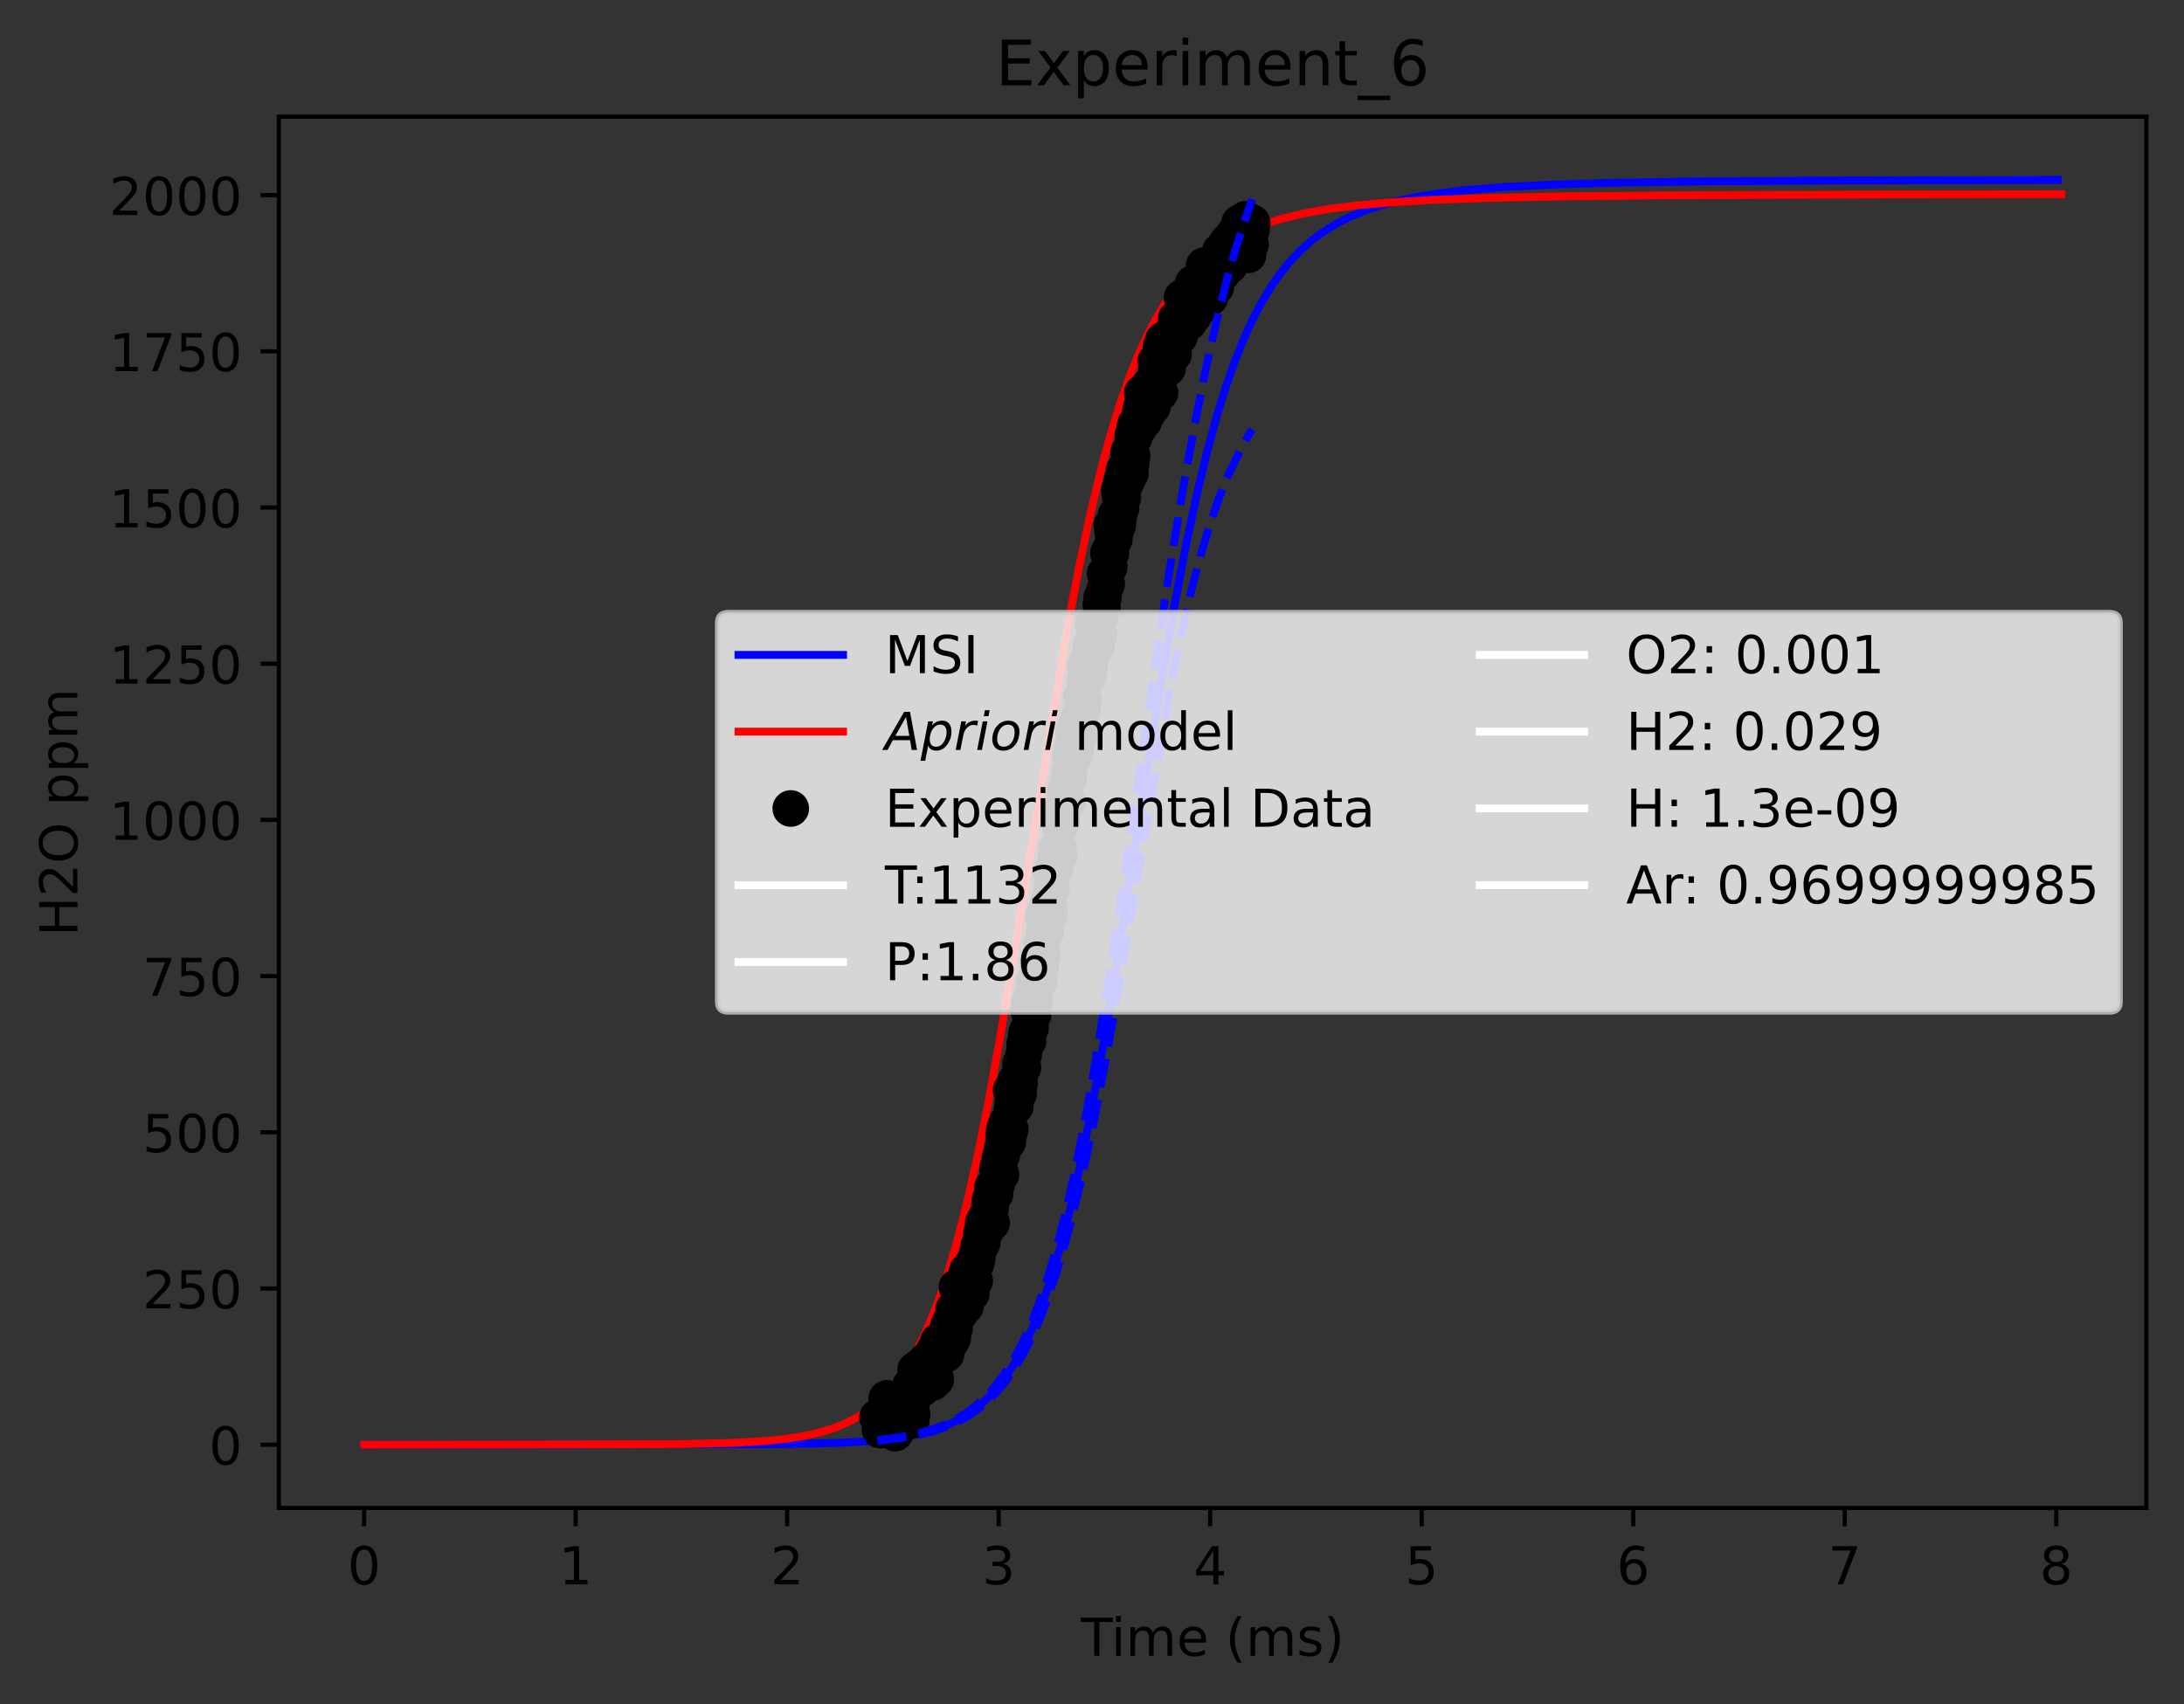 <?xml version="1.0" encoding="utf-8" standalone="no"?>
<!DOCTYPE svg PUBLIC "-//W3C//DTD SVG 1.1//EN"
  "http://www.w3.org/Graphics/SVG/1.1/DTD/svg11.dtd">
<!-- Created with matplotlib (https://matplotlib.org/) -->
<svg height="325.986pt" version="1.1" viewBox="0 0 417.648 325.986" width="417.648pt" xmlns="http://www.w3.org/2000/svg" xmlns:xlink="http://www.w3.org/1999/xlink">
 <rect x="0" y="0" width="417.648" height="325.986" fill="#333333" stroke="none"/>
 <defs>
  <style type="text/css">*{stroke-linecap:butt;stroke-linejoin:round;}</style>
 </defs>
 <g id="figure_1">
  <g id="patch_1">
   <path d="M 0 325.986 
L 417.648 325.986 
L 417.648 0 
L 0 0 
z
" style="fill:none;"/>
  </g>
  <g id="axes_1">
   <g id="patch_2">
    <path d="M 53.328 288.43 
L 410.448 288.43 
L 410.448 22.318 
L 53.328 22.318 
z
" style="fill:none;"/>
   </g>
   <g id="matplotlib.axis_1">
    <g id="xtick_1">
     <g id="line2d_1">
      <defs>
       <path d="M 0 0 
L 0 3.5 
" id="m35a6581936" style="stroke:#000000;stroke-width:0.8;"/>
      </defs>
      <g>
       <use style="stroke:#000000;stroke-width:0.8;" x="69.627" xlink:href="#m35a6581936" y="288.43"/>
      </g>
     </g>
     <g id="text_1">
      <!-- 0 -->
      <g transform="translate(66.446 303.029)scale(0.1 -0.1)">
       <defs>
        <path d="M 31.781 66.406 
Q 24.172 66.406 20.328 58.906 
Q 16.5 51.422 16.5 36.375 
Q 16.5 21.391 20.328 13.891 
Q 24.172 6.391 31.781 6.391 
Q 39.453 6.391 43.281 13.891 
Q 47.125 21.391 47.125 36.375 
Q 47.125 51.422 43.281 58.906 
Q 39.453 66.406 31.781 66.406 
z
M 31.781 74.219 
Q 44.047 74.219 50.516 64.516 
Q 56.984 54.828 56.984 36.375 
Q 56.984 17.969 50.516 8.266 
Q 44.047 -1.422 31.781 -1.422 
Q 19.531 -1.422 13.062 8.266 
Q 6.594 17.969 6.594 36.375 
Q 6.594 54.828 13.062 64.516 
Q 19.531 74.219 31.781 74.219 
z
" id="DejaVuSans-48"/>
       </defs>
       <use xlink:href="#DejaVuSans-48"/>
      </g>
     </g>
    </g>
    <g id="xtick_2">
     <g id="line2d_2">
      <g>
       <use style="stroke:#000000;stroke-width:0.8;" x="110.076" xlink:href="#m35a6581936" y="288.43"/>
      </g>
     </g>
     <g id="text_2">
      <!-- 1 -->
      <g transform="translate(106.895 303.029)scale(0.1 -0.1)">
       <defs>
        <path d="M 12.406 8.297 
L 28.516 8.297 
L 28.516 63.922 
L 10.984 60.406 
L 10.984 69.391 
L 28.422 72.906 
L 38.281 72.906 
L 38.281 8.297 
L 54.391 8.297 
L 54.391 0 
L 12.406 0 
z
" id="DejaVuSans-49"/>
       </defs>
       <use xlink:href="#DejaVuSans-49"/>
      </g>
     </g>
    </g>
    <g id="xtick_3">
     <g id="line2d_3">
      <g>
       <use style="stroke:#000000;stroke-width:0.8;" x="150.525" xlink:href="#m35a6581936" y="288.43"/>
      </g>
     </g>
     <g id="text_3">
      <!-- 2 -->
      <g transform="translate(147.344 303.029)scale(0.1 -0.1)">
       <defs>
        <path d="M 19.188 8.297 
L 53.609 8.297 
L 53.609 0 
L 7.328 0 
L 7.328 8.297 
Q 12.938 14.109 22.625 23.891 
Q 32.328 33.688 34.812 36.531 
Q 39.547 41.844 41.422 45.531 
Q 43.312 49.219 43.312 52.781 
Q 43.312 58.594 39.234 62.25 
Q 35.156 65.922 28.609 65.922 
Q 23.969 65.922 18.812 64.312 
Q 13.672 62.703 7.812 59.422 
L 7.812 69.391 
Q 13.766 71.781 18.938 73 
Q 24.125 74.219 28.422 74.219 
Q 39.75 74.219 46.484 68.547 
Q 53.219 62.891 53.219 53.422 
Q 53.219 48.922 51.531 44.891 
Q 49.859 40.875 45.406 35.406 
Q 44.188 33.984 37.641 27.219 
Q 31.109 20.453 19.188 8.297 
z
" id="DejaVuSans-50"/>
       </defs>
       <use xlink:href="#DejaVuSans-50"/>
      </g>
     </g>
    </g>
    <g id="xtick_4">
     <g id="line2d_4">
      <g>
       <use style="stroke:#000000;stroke-width:0.8;" x="190.974" xlink:href="#m35a6581936" y="288.43"/>
      </g>
     </g>
     <g id="text_4">
      <!-- 3 -->
      <g transform="translate(187.793 303.029)scale(0.1 -0.1)">
       <defs>
        <path d="M 40.578 39.312 
Q 47.656 37.797 51.625 33 
Q 55.609 28.219 55.609 21.188 
Q 55.609 10.406 48.188 4.484 
Q 40.766 -1.422 27.094 -1.422 
Q 22.516 -1.422 17.656 -0.516 
Q 12.797 0.391 7.625 2.203 
L 7.625 11.719 
Q 11.719 9.328 16.594 8.109 
Q 21.484 6.891 26.812 6.891 
Q 36.078 6.891 40.938 10.547 
Q 45.797 14.203 45.797 21.188 
Q 45.797 27.641 41.281 31.266 
Q 36.766 34.906 28.719 34.906 
L 20.219 34.906 
L 20.219 43.016 
L 29.109 43.016 
Q 36.375 43.016 40.234 45.922 
Q 44.094 48.828 44.094 54.297 
Q 44.094 59.906 40.109 62.906 
Q 36.141 65.922 28.719 65.922 
Q 24.656 65.922 20.016 65.031 
Q 15.375 64.156 9.812 62.312 
L 9.812 71.094 
Q 15.438 72.656 20.344 73.438 
Q 25.25 74.219 29.594 74.219 
Q 40.828 74.219 47.359 69.109 
Q 53.906 64.016 53.906 55.328 
Q 53.906 49.266 50.438 45.094 
Q 46.969 40.922 40.578 39.312 
z
" id="DejaVuSans-51"/>
       </defs>
       <use xlink:href="#DejaVuSans-51"/>
      </g>
     </g>
    </g>
    <g id="xtick_5">
     <g id="line2d_5">
      <g>
       <use style="stroke:#000000;stroke-width:0.8;" x="231.423" xlink:href="#m35a6581936" y="288.43"/>
      </g>
     </g>
     <g id="text_5">
      <!-- 4 -->
      <g transform="translate(228.241 303.029)scale(0.1 -0.1)">
       <defs>
        <path d="M 37.797 64.312 
L 12.891 25.391 
L 37.797 25.391 
z
M 35.203 72.906 
L 47.609 72.906 
L 47.609 25.391 
L 58.016 25.391 
L 58.016 17.188 
L 47.609 17.188 
L 47.609 0 
L 37.797 0 
L 37.797 17.188 
L 4.891 17.188 
L 4.891 26.703 
z
" id="DejaVuSans-52"/>
       </defs>
       <use xlink:href="#DejaVuSans-52"/>
      </g>
     </g>
    </g>
    <g id="xtick_6">
     <g id="line2d_6">
      <g>
       <use style="stroke:#000000;stroke-width:0.8;" x="271.872" xlink:href="#m35a6581936" y="288.43"/>
      </g>
     </g>
     <g id="text_6">
      <!-- 5 -->
      <g transform="translate(268.69 303.029)scale(0.1 -0.1)">
       <defs>
        <path d="M 10.797 72.906 
L 49.516 72.906 
L 49.516 64.594 
L 19.828 64.594 
L 19.828 46.734 
Q 21.969 47.469 24.109 47.828 
Q 26.266 48.188 28.422 48.188 
Q 40.625 48.188 47.75 41.5 
Q 54.891 34.812 54.891 23.391 
Q 54.891 11.625 47.562 5.094 
Q 40.234 -1.422 26.906 -1.422 
Q 22.312 -1.422 17.547 -0.641 
Q 12.797 0.141 7.719 1.703 
L 7.719 11.625 
Q 12.109 9.234 16.797 8.062 
Q 21.484 6.891 26.703 6.891 
Q 35.156 6.891 40.078 11.328 
Q 45.016 15.766 45.016 23.391 
Q 45.016 31 40.078 35.438 
Q 35.156 39.891 26.703 39.891 
Q 22.75 39.891 18.812 39.016 
Q 14.891 38.141 10.797 36.281 
z
" id="DejaVuSans-53"/>
       </defs>
       <use xlink:href="#DejaVuSans-53"/>
      </g>
     </g>
    </g>
    <g id="xtick_7">
     <g id="line2d_7">
      <g>
       <use style="stroke:#000000;stroke-width:0.8;" x="312.321" xlink:href="#m35a6581936" y="288.43"/>
      </g>
     </g>
     <g id="text_7">
      <!-- 6 -->
      <g transform="translate(309.139 303.029)scale(0.1 -0.1)">
       <defs>
        <path d="M 33.016 40.375 
Q 26.375 40.375 22.484 35.828 
Q 18.609 31.297 18.609 23.391 
Q 18.609 15.531 22.484 10.953 
Q 26.375 6.391 33.016 6.391 
Q 39.656 6.391 43.531 10.953 
Q 47.406 15.531 47.406 23.391 
Q 47.406 31.297 43.531 35.828 
Q 39.656 40.375 33.016 40.375 
z
M 52.594 71.297 
L 52.594 62.312 
Q 48.875 64.062 45.094 64.984 
Q 41.312 65.922 37.594 65.922 
Q 27.828 65.922 22.672 59.328 
Q 17.531 52.734 16.797 39.406 
Q 19.672 43.656 24.016 45.922 
Q 28.375 48.188 33.594 48.188 
Q 44.578 48.188 50.953 41.516 
Q 57.328 34.859 57.328 23.391 
Q 57.328 12.156 50.688 5.359 
Q 44.047 -1.422 33.016 -1.422 
Q 20.359 -1.422 13.672 8.266 
Q 6.984 17.969 6.984 36.375 
Q 6.984 53.656 15.188 63.938 
Q 23.391 74.219 37.203 74.219 
Q 40.922 74.219 44.703 73.484 
Q 48.484 72.75 52.594 71.297 
z
" id="DejaVuSans-54"/>
       </defs>
       <use xlink:href="#DejaVuSans-54"/>
      </g>
     </g>
    </g>
    <g id="xtick_8">
     <g id="line2d_8">
      <g>
       <use style="stroke:#000000;stroke-width:0.8;" x="352.77" xlink:href="#m35a6581936" y="288.43"/>
      </g>
     </g>
     <g id="text_8">
      <!-- 7 -->
      <g transform="translate(349.588 303.029)scale(0.1 -0.1)">
       <defs>
        <path d="M 8.203 72.906 
L 55.078 72.906 
L 55.078 68.703 
L 28.609 0 
L 18.312 0 
L 43.219 64.594 
L 8.203 64.594 
z
" id="DejaVuSans-55"/>
       </defs>
       <use xlink:href="#DejaVuSans-55"/>
      </g>
     </g>
    </g>
    <g id="xtick_9">
     <g id="line2d_9">
      <g>
       <use style="stroke:#000000;stroke-width:0.8;" x="393.219" xlink:href="#m35a6581936" y="288.43"/>
      </g>
     </g>
     <g id="text_9">
      <!-- 8 -->
      <g transform="translate(390.037 303.029)scale(0.1 -0.1)">
       <defs>
        <path d="M 31.781 34.625 
Q 24.75 34.625 20.719 30.859 
Q 16.703 27.094 16.703 20.516 
Q 16.703 13.922 20.719 10.156 
Q 24.75 6.391 31.781 6.391 
Q 38.812 6.391 42.859 10.172 
Q 46.922 13.969 46.922 20.516 
Q 46.922 27.094 42.891 30.859 
Q 38.875 34.625 31.781 34.625 
z
M 21.922 38.812 
Q 15.578 40.375 12.031 44.719 
Q 8.5 49.078 8.5 55.328 
Q 8.5 64.062 14.719 69.141 
Q 20.953 74.219 31.781 74.219 
Q 42.672 74.219 48.875 69.141 
Q 55.078 64.062 55.078 55.328 
Q 55.078 49.078 51.531 44.719 
Q 48 40.375 41.703 38.812 
Q 48.828 37.156 52.797 32.312 
Q 56.781 27.484 56.781 20.516 
Q 56.781 9.906 50.312 4.234 
Q 43.844 -1.422 31.781 -1.422 
Q 19.734 -1.422 13.25 4.234 
Q 6.781 9.906 6.781 20.516 
Q 6.781 27.484 10.781 32.312 
Q 14.797 37.156 21.922 38.812 
z
M 18.312 54.391 
Q 18.312 48.734 21.844 45.562 
Q 25.391 42.391 31.781 42.391 
Q 38.141 42.391 41.719 45.562 
Q 45.312 48.734 45.312 54.391 
Q 45.312 60.062 41.719 63.234 
Q 38.141 66.406 31.781 66.406 
Q 25.391 66.406 21.844 63.234 
Q 18.312 60.062 18.312 54.391 
z
" id="DejaVuSans-56"/>
       </defs>
       <use xlink:href="#DejaVuSans-56"/>
      </g>
     </g>
    </g>
    <g id="text_10">
     <!-- Time (ms) -->
     <g transform="translate(206.689 316.707)scale(0.1 -0.1)">
      <defs>
       <path d="M -0.297 72.906 
L 61.375 72.906 
L 61.375 64.594 
L 35.5 64.594 
L 35.5 0 
L 25.594 0 
L 25.594 64.594 
L -0.297 64.594 
z
" id="DejaVuSans-84"/>
       <path d="M 9.422 54.688 
L 18.406 54.688 
L 18.406 0 
L 9.422 0 
z
M 9.422 75.984 
L 18.406 75.984 
L 18.406 64.594 
L 9.422 64.594 
z
" id="DejaVuSans-105"/>
       <path d="M 52 44.188 
Q 55.375 50.25 60.062 53.125 
Q 64.75 56 71.094 56 
Q 79.641 56 84.281 50.016 
Q 88.922 44.047 88.922 33.016 
L 88.922 0 
L 79.891 0 
L 79.891 32.719 
Q 79.891 40.578 77.094 44.375 
Q 74.312 48.188 68.609 48.188 
Q 61.625 48.188 57.562 43.547 
Q 53.516 38.922 53.516 30.906 
L 53.516 0 
L 44.484 0 
L 44.484 32.719 
Q 44.484 40.625 41.703 44.406 
Q 38.922 48.188 33.109 48.188 
Q 26.219 48.188 22.156 43.531 
Q 18.109 38.875 18.109 30.906 
L 18.109 0 
L 9.078 0 
L 9.078 54.688 
L 18.109 54.688 
L 18.109 46.188 
Q 21.188 51.219 25.484 53.609 
Q 29.781 56 35.688 56 
Q 41.656 56 45.828 52.969 
Q 50 49.953 52 44.188 
z
" id="DejaVuSans-109"/>
       <path d="M 56.203 29.594 
L 56.203 25.203 
L 14.891 25.203 
Q 15.484 15.922 20.484 11.062 
Q 25.484 6.203 34.422 6.203 
Q 39.594 6.203 44.453 7.469 
Q 49.312 8.734 54.109 11.281 
L 54.109 2.781 
Q 49.266 0.734 44.188 -0.344 
Q 39.109 -1.422 33.891 -1.422 
Q 20.797 -1.422 13.156 6.188 
Q 5.516 13.812 5.516 26.812 
Q 5.516 40.234 12.766 48.109 
Q 20.016 56 32.328 56 
Q 43.359 56 49.781 48.891 
Q 56.203 41.797 56.203 29.594 
z
M 47.219 32.234 
Q 47.125 39.594 43.094 43.984 
Q 39.062 48.391 32.422 48.391 
Q 24.906 48.391 20.391 44.141 
Q 15.875 39.891 15.188 32.172 
z
" id="DejaVuSans-101"/>
       <path id="DejaVuSans-32"/>
       <path d="M 31 75.875 
Q 24.469 64.656 21.281 53.656 
Q 18.109 42.672 18.109 31.391 
Q 18.109 20.125 21.312 9.062 
Q 24.516 -2 31 -13.188 
L 23.188 -13.188 
Q 15.875 -1.703 12.234 9.375 
Q 8.594 20.453 8.594 31.391 
Q 8.594 42.281 12.203 53.312 
Q 15.828 64.359 23.188 75.875 
z
" id="DejaVuSans-40"/>
       <path d="M 44.281 53.078 
L 44.281 44.578 
Q 40.484 46.531 36.375 47.5 
Q 32.281 48.484 27.875 48.484 
Q 21.188 48.484 17.844 46.438 
Q 14.5 44.391 14.5 40.281 
Q 14.5 37.156 16.891 35.375 
Q 19.281 33.594 26.516 31.984 
L 29.594 31.297 
Q 39.156 29.25 43.188 25.516 
Q 47.219 21.781 47.219 15.094 
Q 47.219 7.469 41.188 3.016 
Q 35.156 -1.422 24.609 -1.422 
Q 20.219 -1.422 15.453 -0.562 
Q 10.688 0.297 5.422 2 
L 5.422 11.281 
Q 10.406 8.688 15.234 7.391 
Q 20.062 6.109 24.812 6.109 
Q 31.156 6.109 34.562 8.281 
Q 37.984 10.453 37.984 14.406 
Q 37.984 18.062 35.516 20.016 
Q 33.062 21.969 24.703 23.781 
L 21.578 24.516 
Q 13.234 26.266 9.516 29.906 
Q 5.812 33.547 5.812 39.891 
Q 5.812 47.609 11.281 51.797 
Q 16.75 56 26.812 56 
Q 31.781 56 36.172 55.266 
Q 40.578 54.547 44.281 53.078 
z
" id="DejaVuSans-115"/>
       <path d="M 8.016 75.875 
L 15.828 75.875 
Q 23.141 64.359 26.781 53.312 
Q 30.422 42.281 30.422 31.391 
Q 30.422 20.453 26.781 9.375 
Q 23.141 -1.703 15.828 -13.188 
L 8.016 -13.188 
Q 14.5 -2 17.703 9.062 
Q 20.906 20.125 20.906 31.391 
Q 20.906 42.672 17.703 53.656 
Q 14.5 64.656 8.016 75.875 
z
" id="DejaVuSans-41"/>
      </defs>
      <use xlink:href="#DejaVuSans-84"/>
      <use x="57.959" xlink:href="#DejaVuSans-105"/>
      <use x="85.742" xlink:href="#DejaVuSans-109"/>
      <use x="183.154" xlink:href="#DejaVuSans-101"/>
      <use x="244.678" xlink:href="#DejaVuSans-32"/>
      <use x="276.465" xlink:href="#DejaVuSans-40"/>
      <use x="315.479" xlink:href="#DejaVuSans-109"/>
      <use x="412.891" xlink:href="#DejaVuSans-115"/>
      <use x="464.99" xlink:href="#DejaVuSans-41"/>
     </g>
    </g>
   </g>
   <g id="matplotlib.axis_2">
    <g id="ytick_1">
     <g id="line2d_10">
      <defs>
       <path d="M 0 0 
L -3.5 0 
" id="m4047ce2497" style="stroke:#000000;stroke-width:0.8;"/>
      </defs>
      <g>
       <use style="stroke:#000000;stroke-width:0.8;" x="53.328" xlink:href="#m4047ce2497" y="276.334"/>
      </g>
     </g>
     <g id="text_11">
      <!-- 0 -->
      <g transform="translate(39.966 280.133)scale(0.1 -0.1)">
       <use xlink:href="#DejaVuSans-48"/>
      </g>
     </g>
    </g>
    <g id="ytick_2">
     <g id="line2d_11">
      <g>
       <use style="stroke:#000000;stroke-width:0.8;" x="53.328" xlink:href="#m4047ce2497" y="246.457"/>
      </g>
     </g>
     <g id="text_12">
      <!-- 250 -->
      <g transform="translate(27.241 250.257)scale(0.1 -0.1)">
       <use xlink:href="#DejaVuSans-50"/>
       <use x="63.623" xlink:href="#DejaVuSans-53"/>
       <use x="127.246" xlink:href="#DejaVuSans-48"/>
      </g>
     </g>
    </g>
    <g id="ytick_3">
     <g id="line2d_12">
      <g>
       <use style="stroke:#000000;stroke-width:0.8;" x="53.328" xlink:href="#m4047ce2497" y="216.58"/>
      </g>
     </g>
     <g id="text_13">
      <!-- 500 -->
      <g transform="translate(27.241 220.38)scale(0.1 -0.1)">
       <use xlink:href="#DejaVuSans-53"/>
       <use x="63.623" xlink:href="#DejaVuSans-48"/>
       <use x="127.246" xlink:href="#DejaVuSans-48"/>
      </g>
     </g>
    </g>
    <g id="ytick_4">
     <g id="line2d_13">
      <g>
       <use style="stroke:#000000;stroke-width:0.8;" x="53.328" xlink:href="#m4047ce2497" y="186.704"/>
      </g>
     </g>
     <g id="text_14">
      <!-- 750 -->
      <g transform="translate(27.241 190.503)scale(0.1 -0.1)">
       <use xlink:href="#DejaVuSans-55"/>
       <use x="63.623" xlink:href="#DejaVuSans-53"/>
       <use x="127.246" xlink:href="#DejaVuSans-48"/>
      </g>
     </g>
    </g>
    <g id="ytick_5">
     <g id="line2d_14">
      <g>
       <use style="stroke:#000000;stroke-width:0.8;" x="53.328" xlink:href="#m4047ce2497" y="156.827"/>
      </g>
     </g>
     <g id="text_15">
      <!-- 1000 -->
      <g transform="translate(20.878 160.626)scale(0.1 -0.1)">
       <use xlink:href="#DejaVuSans-49"/>
       <use x="63.623" xlink:href="#DejaVuSans-48"/>
       <use x="127.246" xlink:href="#DejaVuSans-48"/>
       <use x="190.869" xlink:href="#DejaVuSans-48"/>
      </g>
     </g>
    </g>
    <g id="ytick_6">
     <g id="line2d_15">
      <g>
       <use style="stroke:#000000;stroke-width:0.8;" x="53.328" xlink:href="#m4047ce2497" y="126.95"/>
      </g>
     </g>
     <g id="text_16">
      <!-- 1250 -->
      <g transform="translate(20.878 130.749)scale(0.1 -0.1)">
       <use xlink:href="#DejaVuSans-49"/>
       <use x="63.623" xlink:href="#DejaVuSans-50"/>
       <use x="127.246" xlink:href="#DejaVuSans-53"/>
       <use x="190.869" xlink:href="#DejaVuSans-48"/>
      </g>
     </g>
    </g>
    <g id="ytick_7">
     <g id="line2d_16">
      <g>
       <use style="stroke:#000000;stroke-width:0.8;" x="53.328" xlink:href="#m4047ce2497" y="97.073"/>
      </g>
     </g>
     <g id="text_17">
      <!-- 1500 -->
      <g transform="translate(20.878 100.872)scale(0.1 -0.1)">
       <use xlink:href="#DejaVuSans-49"/>
       <use x="63.623" xlink:href="#DejaVuSans-53"/>
       <use x="127.246" xlink:href="#DejaVuSans-48"/>
       <use x="190.869" xlink:href="#DejaVuSans-48"/>
      </g>
     </g>
    </g>
    <g id="ytick_8">
     <g id="line2d_17">
      <g>
       <use style="stroke:#000000;stroke-width:0.8;" x="53.328" xlink:href="#m4047ce2497" y="67.196"/>
      </g>
     </g>
     <g id="text_18">
      <!-- 1750 -->
      <g transform="translate(20.878 70.996)scale(0.1 -0.1)">
       <use xlink:href="#DejaVuSans-49"/>
       <use x="63.623" xlink:href="#DejaVuSans-55"/>
       <use x="127.246" xlink:href="#DejaVuSans-53"/>
       <use x="190.869" xlink:href="#DejaVuSans-48"/>
      </g>
     </g>
    </g>
    <g id="ytick_9">
     <g id="line2d_18">
      <g>
       <use style="stroke:#000000;stroke-width:0.8;" x="53.328" xlink:href="#m4047ce2497" y="37.319"/>
      </g>
     </g>
     <g id="text_19">
      <!-- 2000 -->
      <g transform="translate(20.878 41.119)scale(0.1 -0.1)">
       <use xlink:href="#DejaVuSans-50"/>
       <use x="63.623" xlink:href="#DejaVuSans-48"/>
       <use x="127.246" xlink:href="#DejaVuSans-48"/>
       <use x="190.869" xlink:href="#DejaVuSans-48"/>
      </g>
     </g>
    </g>
    <g id="text_20">
     <!-- H2O ppm -->
     <g transform="translate(14.798 179.059)rotate(-90)scale(0.1 -0.1)">
      <defs>
       <path d="M 9.812 72.906 
L 19.672 72.906 
L 19.672 43.016 
L 55.516 43.016 
L 55.516 72.906 
L 65.375 72.906 
L 65.375 0 
L 55.516 0 
L 55.516 34.719 
L 19.672 34.719 
L 19.672 0 
L 9.812 0 
z
" id="DejaVuSans-72"/>
       <path d="M 39.406 66.219 
Q 28.656 66.219 22.328 58.203 
Q 16.016 50.203 16.016 36.375 
Q 16.016 22.609 22.328 14.594 
Q 28.656 6.594 39.406 6.594 
Q 50.141 6.594 56.422 14.594 
Q 62.703 22.609 62.703 36.375 
Q 62.703 50.203 56.422 58.203 
Q 50.141 66.219 39.406 66.219 
z
M 39.406 74.219 
Q 54.734 74.219 63.906 63.938 
Q 73.094 53.656 73.094 36.375 
Q 73.094 19.141 63.906 8.859 
Q 54.734 -1.422 39.406 -1.422 
Q 24.031 -1.422 14.812 8.828 
Q 5.609 19.094 5.609 36.375 
Q 5.609 53.656 14.812 63.938 
Q 24.031 74.219 39.406 74.219 
z
" id="DejaVuSans-79"/>
       <path d="M 18.109 8.203 
L 18.109 -20.797 
L 9.078 -20.797 
L 9.078 54.688 
L 18.109 54.688 
L 18.109 46.391 
Q 20.953 51.266 25.266 53.625 
Q 29.594 56 35.594 56 
Q 45.562 56 51.781 48.094 
Q 58.016 40.188 58.016 27.297 
Q 58.016 14.406 51.781 6.484 
Q 45.562 -1.422 35.594 -1.422 
Q 29.594 -1.422 25.266 0.953 
Q 20.953 3.328 18.109 8.203 
z
M 48.688 27.297 
Q 48.688 37.203 44.609 42.844 
Q 40.531 48.484 33.406 48.484 
Q 26.266 48.484 22.188 42.844 
Q 18.109 37.203 18.109 27.297 
Q 18.109 17.391 22.188 11.75 
Q 26.266 6.109 33.406 6.109 
Q 40.531 6.109 44.609 11.75 
Q 48.688 17.391 48.688 27.297 
z
" id="DejaVuSans-112"/>
      </defs>
      <use xlink:href="#DejaVuSans-72"/>
      <use x="75.195" xlink:href="#DejaVuSans-50"/>
      <use x="138.818" xlink:href="#DejaVuSans-79"/>
      <use x="217.529" xlink:href="#DejaVuSans-32"/>
      <use x="249.316" xlink:href="#DejaVuSans-112"/>
      <use x="312.793" xlink:href="#DejaVuSans-112"/>
      <use x="376.27" xlink:href="#DejaVuSans-109"/>
     </g>
    </g>
   </g>
   <g id="line2d_19">
    <path clip-path="url(#p3256ceff65)" d="M 69.561 276.334 
L 149.753 276.228 
L 159.933 276.004 
L 166.041 275.669 
L 170.417 275.232 
L 173.855 274.696 
L 176.802 274.037 
L 179.258 273.294 
L 181.714 272.319 
L 183.678 271.325 
L 185.643 270.095 
L 187.608 268.574 
L 189.572 266.702 
L 191.046 265.023 
L 192.519 263.07 
L 193.993 260.806 
L 195.466 258.189 
L 196.94 255.177 
L 198.413 251.726 
L 199.887 247.791 
L 201.36 243.332 
L 202.834 238.312 
L 204.67 231.228 
L 206.599 222.769 
L 208.58 213.012 
L 210.762 201.092 
L 213.18 186.682 
L 216.875 163.174 
L 221.92 131.236 
L 224.516 116.213 
L 226.865 103.927 
L 228.99 94.023 
L 230.975 85.836 
L 232.803 79.185 
L 234.426 73.957 
L 236.15 69.046 
L 237.874 64.742 
L 239.598 60.983 
L 241.322 57.709 
L 243.046 54.862 
L 244.77 52.388 
L 246.494 50.24 
L 248.649 47.947 
L 250.598 46.192 
L 252.565 44.679 
L 255.189 42.996 
L 257.812 41.625 
L 260.436 40.503 
L 263.716 39.377 
L 266.995 38.489 
L 270.931 37.66 
L 275.522 36.934 
L 280.769 36.329 
L 287.747 35.771 
L 296.418 35.324 
L 307.952 34.971 
L 324.865 34.699 
L 351.7 34.514 
L 393.537 34.414 
L 393.537 34.414 
" style="fill:none;stroke:#0000ff;stroke-linecap:square;stroke-width:1.5;"/>
   </g>
   <g id="line2d_20">
    <path clip-path="url(#p3256ceff65)" d="M 69.627 276.334 
L 129.716 276.224 
L 139.97 275.991 
L 146.002 275.652 
L 150.225 275.226 
L 153.943 274.637 
L 157.058 273.913 
L 159.728 273.059 
L 161.953 272.127 
L 164.178 270.939 
L 165.958 269.761 
L 167.738 268.336 
L 169.518 266.618 
L 171.298 264.553 
L 173.078 262.079 
L 174.858 259.13 
L 176.552 255.816 
L 178.204 252.044 
L 179.802 247.833 
L 181.499 242.697 
L 183.142 237.022 
L 184.979 229.82 
L 186.965 220.996 
L 188.951 211.118 
L 191.185 198.86 
L 193.916 182.568 
L 204.031 120.6 
L 206.34 108.498 
L 208.264 99.404 
L 210.384 90.476 
L 212.305 83.355 
L 214.112 77.462 
L 215.92 72.289 
L 217.661 67.93 
L 219.402 64.122 
L 221.143 60.804 
L 222.884 57.918 
L 224.626 55.41 
L 226.367 53.233 
L 228.543 50.908 
L 230.284 49.32 
L 232.262 47.765 
L 234.239 46.435 
L 236.876 44.951 
L 239.513 43.738 
L 242.149 42.741 
L 245.445 41.736 
L 249.4 40.801 
L 254.014 39.984 
L 259.428 39.289 
L 265.846 38.714 
L 273.902 38.236 
L 284.589 37.846 
L 299.439 37.548 
L 321.825 37.336 
L 363.813 37.196 
L 394.215 37.158 
L 394.215 37.158 
" style="fill:none;stroke:#ff0000;stroke-linecap:square;stroke-width:1.5;"/>
   </g>
   <g id="line2d_21">
    <defs>
     <path d="M 0 3 
C 0.796 3 1.559 2.684 2.121 2.121 
C 2.684 1.559 3 0.796 3 0 
C 3 -0.796 2.684 -1.559 2.121 -2.121 
C 1.559 -2.684 0.796 -3 0 -3 
C -0.796 -3 -1.559 -2.684 -2.121 -2.121 
C -2.684 -1.559 -3 -0.796 -3 0 
C -3 0.796 -2.684 1.559 -2.121 2.121 
C -1.559 2.684 -0.796 3 0 3 
z
" id="m26cfd38613" style="stroke:#000000;"/>
    </defs>
    <g clip-path="url(#p3256ceff65)">
     <use style="stroke:#000000;" x="167.797" xlink:href="#m26cfd38613" y="271.108"/>
     <use style="stroke:#000000;" x="167.958" xlink:href="#m26cfd38613" y="271.108"/>
     <use style="stroke:#000000;" x="168.12" xlink:href="#m26cfd38613" y="271.712"/>
     <use style="stroke:#000000;" x="168.282" xlink:href="#m26cfd38613" y="273.521"/>
     <use style="stroke:#000000;" x="168.444" xlink:href="#m26cfd38613" y="273.521"/>
     <use style="stroke:#000000;" x="168.605" xlink:href="#m26cfd38613" y="272.918"/>
     <use style="stroke:#000000;" x="168.767" xlink:href="#m26cfd38613" y="271.712"/>
     <use style="stroke:#000000;" x="168.929" xlink:href="#m26cfd38613" y="273.521"/>
     <use style="stroke:#000000;" x="169.091" xlink:href="#m26cfd38613" y="271.712"/>
     <use style="stroke:#000000;" x="169.253" xlink:href="#m26cfd38613" y="270.505"/>
     <use style="stroke:#000000;" x="169.414" xlink:href="#m26cfd38613" y="272.315"/>
     <use style="stroke:#000000;" x="169.576" xlink:href="#m26cfd38613" y="267.484"/>
     <use style="stroke:#000000;" x="169.738" xlink:href="#m26cfd38613" y="268.088"/>
     <use style="stroke:#000000;" x="169.9" xlink:href="#m26cfd38613" y="272.315"/>
     <use style="stroke:#000000;" x="170.062" xlink:href="#m26cfd38613" y="271.108"/>
     <use style="stroke:#000000;" x="170.223" xlink:href="#m26cfd38613" y="271.712"/>
     <use style="stroke:#000000;" x="170.385" xlink:href="#m26cfd38613" y="270.505"/>
     <use style="stroke:#000000;" x="170.547" xlink:href="#m26cfd38613" y="272.315"/>
     <use style="stroke:#000000;" x="170.709" xlink:href="#m26cfd38613" y="268.693"/>
     <use style="stroke:#000000;" x="170.871" xlink:href="#m26cfd38613" y="273.521"/>
     <use style="stroke:#000000;" x="171.032" xlink:href="#m26cfd38613" y="272.315"/>
     <use style="stroke:#000000;" x="171.194" xlink:href="#m26cfd38613" y="274.124"/>
     <use style="stroke:#000000;" x="171.356" xlink:href="#m26cfd38613" y="269.297"/>
     <use style="stroke:#000000;" x="171.518" xlink:href="#m26cfd38613" y="270.505"/>
     <use style="stroke:#000000;" x="171.68" xlink:href="#m26cfd38613" y="272.315"/>
     <use style="stroke:#000000;" x="171.841" xlink:href="#m26cfd38613" y="272.918"/>
     <use style="stroke:#000000;" x="172.003" xlink:href="#m26cfd38613" y="269.297"/>
     <use style="stroke:#000000;" x="172.165" xlink:href="#m26cfd38613" y="268.693"/>
     <use style="stroke:#000000;" x="172.327" xlink:href="#m26cfd38613" y="268.088"/>
     <use style="stroke:#000000;" x="172.489" xlink:href="#m26cfd38613" y="268.088"/>
     <use style="stroke:#000000;" x="172.65" xlink:href="#m26cfd38613" y="269.901"/>
     <use style="stroke:#000000;" x="172.812" xlink:href="#m26cfd38613" y="271.712"/>
     <use style="stroke:#000000;" x="172.974" xlink:href="#m26cfd38613" y="269.901"/>
     <use style="stroke:#000000;" x="173.136" xlink:href="#m26cfd38613" y="267.484"/>
     <use style="stroke:#000000;" x="173.298" xlink:href="#m26cfd38613" y="269.901"/>
     <use style="stroke:#000000;" x="173.459" xlink:href="#m26cfd38613" y="269.297"/>
     <use style="stroke:#000000;" x="173.621" xlink:href="#m26cfd38613" y="269.297"/>
     <use style="stroke:#000000;" x="173.783" xlink:href="#m26cfd38613" y="269.297"/>
     <use style="stroke:#000000;" x="173.945" xlink:href="#m26cfd38613" y="268.088"/>
     <use style="stroke:#000000;" x="174.107" xlink:href="#m26cfd38613" y="265.063"/>
     <use style="stroke:#000000;" x="174.268" xlink:href="#m26cfd38613" y="271.712"/>
     <use style="stroke:#000000;" x="174.43" xlink:href="#m26cfd38613" y="270.505"/>
     <use style="stroke:#000000;" x="174.592" xlink:href="#m26cfd38613" y="267.484"/>
     <use style="stroke:#000000;" x="174.754" xlink:href="#m26cfd38613" y="266.274"/>
     <use style="stroke:#000000;" x="174.916" xlink:href="#m26cfd38613" y="265.063"/>
     <use style="stroke:#000000;" x="175.077" xlink:href="#m26cfd38613" y="262.033"/>
     <use style="stroke:#000000;" x="175.239" xlink:href="#m26cfd38613" y="265.669"/>
     <use style="stroke:#000000;" x="175.401" xlink:href="#m26cfd38613" y="264.457"/>
     <use style="stroke:#000000;" x="175.563" xlink:href="#m26cfd38613" y="263.852"/>
     <use style="stroke:#000000;" x="175.725" xlink:href="#m26cfd38613" y="264.457"/>
     <use style="stroke:#000000;" x="175.886" xlink:href="#m26cfd38613" y="261.426"/>
     <use style="stroke:#000000;" x="176.048" xlink:href="#m26cfd38613" y="265.669"/>
     <use style="stroke:#000000;" x="176.21" xlink:href="#m26cfd38613" y="265.669"/>
     <use style="stroke:#000000;" x="176.372" xlink:href="#m26cfd38613" y="265.063"/>
     <use style="stroke:#000000;" x="176.533" xlink:href="#m26cfd38613" y="264.457"/>
     <use style="stroke:#000000;" x="176.695" xlink:href="#m26cfd38613" y="262.639"/>
     <use style="stroke:#000000;" x="176.857" xlink:href="#m26cfd38613" y="264.457"/>
     <use style="stroke:#000000;" x="177.019" xlink:href="#m26cfd38613" y="261.426"/>
     <use style="stroke:#000000;" x="177.181" xlink:href="#m26cfd38613" y="260.213"/>
     <use style="stroke:#000000;" x="177.342" xlink:href="#m26cfd38613" y="262.033"/>
     <use style="stroke:#000000;" x="177.504" xlink:href="#m26cfd38613" y="264.457"/>
     <use style="stroke:#000000;" x="177.666" xlink:href="#m26cfd38613" y="260.819"/>
     <use style="stroke:#000000;" x="177.828" xlink:href="#m26cfd38613" y="260.819"/>
     <use style="stroke:#000000;" x="177.99" xlink:href="#m26cfd38613" y="262.033"/>
     <use style="stroke:#000000;" x="178.151" xlink:href="#m26cfd38613" y="262.033"/>
     <use style="stroke:#000000;" x="178.313" xlink:href="#m26cfd38613" y="264.457"/>
     <use style="stroke:#000000;" x="178.475" xlink:href="#m26cfd38613" y="262.639"/>
     <use style="stroke:#000000;" x="178.637" xlink:href="#m26cfd38613" y="258.39"/>
     <use style="stroke:#000000;" x="178.799" xlink:href="#m26cfd38613" y="260.819"/>
     <use style="stroke:#000000;" x="178.96" xlink:href="#m26cfd38613" y="263.852"/>
     <use style="stroke:#000000;" x="179.122" xlink:href="#m26cfd38613" y="258.39"/>
     <use style="stroke:#000000;" x="179.284" xlink:href="#m26cfd38613" y="258.998"/>
     <use style="stroke:#000000;" x="179.446" xlink:href="#m26cfd38613" y="256.565"/>
     <use style="stroke:#000000;" x="179.608" xlink:href="#m26cfd38613" y="259.605"/>
     <use style="stroke:#000000;" x="179.769" xlink:href="#m26cfd38613" y="257.782"/>
     <use style="stroke:#000000;" x="179.931" xlink:href="#m26cfd38613" y="259.605"/>
     <use style="stroke:#000000;" x="180.093" xlink:href="#m26cfd38613" y="258.998"/>
     <use style="stroke:#000000;" x="180.255" xlink:href="#m26cfd38613" y="257.174"/>
     <use style="stroke:#000000;" x="180.417" xlink:href="#m26cfd38613" y="255.957"/>
     <use style="stroke:#000000;" x="180.578" xlink:href="#m26cfd38613" y="256.565"/>
     <use style="stroke:#000000;" x="180.74" xlink:href="#m26cfd38613" y="255.349"/>
     <use style="stroke:#000000;" x="180.902" xlink:href="#m26cfd38613" y="258.998"/>
     <use style="stroke:#000000;" x="181.064" xlink:href="#m26cfd38613" y="255.957"/>
     <use style="stroke:#000000;" x="181.226" xlink:href="#m26cfd38613" y="254.739"/>
     <use style="stroke:#000000;" x="181.387" xlink:href="#m26cfd38613" y="253.522"/>
     <use style="stroke:#000000;" x="181.549" xlink:href="#m26cfd38613" y="255.349"/>
     <use style="stroke:#000000;" x="181.711" xlink:href="#m26cfd38613" y="252.912"/>
     <use style="stroke:#000000;" x="181.873" xlink:href="#m26cfd38613" y="256.565"/>
     <use style="stroke:#000000;" x="182.035" xlink:href="#m26cfd38613" y="254.131"/>
     <use style="stroke:#000000;" x="182.196" xlink:href="#m26cfd38613" y="255.957"/>
     <use style="stroke:#000000;" x="182.358" xlink:href="#m26cfd38613" y="250.472"/>
     <use style="stroke:#000000;" x="182.52" xlink:href="#m26cfd38613" y="254.131"/>
     <use style="stroke:#000000;" x="182.682" xlink:href="#m26cfd38613" y="251.082"/>
     <use style="stroke:#000000;" x="182.844" xlink:href="#m26cfd38613" y="249.862"/>
     <use style="stroke:#000000;" x="183.005" xlink:href="#m26cfd38613" y="246.194"/>
     <use style="stroke:#000000;" x="183.167" xlink:href="#m26cfd38613" y="251.082"/>
     <use style="stroke:#000000;" x="183.329" xlink:href="#m26cfd38613" y="249.862"/>
     <use style="stroke:#000000;" x="183.491" xlink:href="#m26cfd38613" y="249.862"/>
     <use style="stroke:#000000;" x="183.653" xlink:href="#m26cfd38613" y="251.082"/>
     <use style="stroke:#000000;" x="183.814" xlink:href="#m26cfd38613" y="249.251"/>
     <use style="stroke:#000000;" x="183.976" xlink:href="#m26cfd38613" y="249.251"/>
     <use style="stroke:#000000;" x="184.138" xlink:href="#m26cfd38613" y="248.64"/>
     <use style="stroke:#000000;" x="184.3" xlink:href="#m26cfd38613" y="248.64"/>
     <use style="stroke:#000000;" x="184.461" xlink:href="#m26cfd38613" y="244.971"/>
     <use style="stroke:#000000;" x="184.623" xlink:href="#m26cfd38613" y="249.862"/>
     <use style="stroke:#000000;" x="184.785" xlink:href="#m26cfd38613" y="248.03"/>
     <use style="stroke:#000000;" x="184.947" xlink:href="#m26cfd38613" y="243.134"/>
     <use style="stroke:#000000;" x="185.109" xlink:href="#m26cfd38613" y="245.583"/>
     <use style="stroke:#000000;" x="185.27" xlink:href="#m26cfd38613" y="243.746"/>
     <use style="stroke:#000000;" x="185.432" xlink:href="#m26cfd38613" y="245.583"/>
     <use style="stroke:#000000;" x="185.594" xlink:href="#m26cfd38613" y="243.746"/>
     <use style="stroke:#000000;" x="185.756" xlink:href="#m26cfd38613" y="247.418"/>
     <use style="stroke:#000000;" x="185.918" xlink:href="#m26cfd38613" y="241.907"/>
     <use style="stroke:#000000;" x="186.079" xlink:href="#m26cfd38613" y="244.358"/>
     <use style="stroke:#000000;" x="186.241" xlink:href="#m26cfd38613" y="244.971"/>
     <use style="stroke:#000000;" x="186.403" xlink:href="#m26cfd38613" y="244.971"/>
     <use style="stroke:#000000;" x="186.565" xlink:href="#m26cfd38613" y="241.907"/>
     <use style="stroke:#000000;" x="186.727" xlink:href="#m26cfd38613" y="241.294"/>
     <use style="stroke:#000000;" x="186.888" xlink:href="#m26cfd38613" y="240.68"/>
     <use style="stroke:#000000;" x="187.05" xlink:href="#m26cfd38613" y="239.453"/>
     <use style="stroke:#000000;" x="187.212" xlink:href="#m26cfd38613" y="238.224"/>
     <use style="stroke:#000000;" x="187.374" xlink:href="#m26cfd38613" y="238.224"/>
     <use style="stroke:#000000;" x="187.536" xlink:href="#m26cfd38613" y="238.224"/>
     <use style="stroke:#000000;" x="187.697" xlink:href="#m26cfd38613" y="235.765"/>
     <use style="stroke:#000000;" x="187.859" xlink:href="#m26cfd38613" y="237.61"/>
     <use style="stroke:#000000;" x="188.021" xlink:href="#m26cfd38613" y="233.918"/>
     <use style="stroke:#000000;" x="188.183" xlink:href="#m26cfd38613" y="235.765"/>
     <use style="stroke:#000000;" x="188.345" xlink:href="#m26cfd38613" y="233.302"/>
     <use style="stroke:#000000;" x="188.506" xlink:href="#m26cfd38613" y="235.149"/>
     <use style="stroke:#000000;" x="188.668" xlink:href="#m26cfd38613" y="235.149"/>
     <use style="stroke:#000000;" x="188.83" xlink:href="#m26cfd38613" y="234.534"/>
     <use style="stroke:#000000;" x="188.992" xlink:href="#m26cfd38613" y="232.686"/>
     <use style="stroke:#000000;" x="189.154" xlink:href="#m26cfd38613" y="233.302"/>
     <use style="stroke:#000000;" x="189.315" xlink:href="#m26cfd38613" y="229.602"/>
     <use style="stroke:#000000;" x="189.477" xlink:href="#m26cfd38613" y="230.836"/>
     <use style="stroke:#000000;" x="189.639" xlink:href="#m26cfd38613" y="233.918"/>
     <use style="stroke:#000000;" x="189.801" xlink:href="#m26cfd38613" y="227.131"/>
     <use style="stroke:#000000;" x="189.963" xlink:href="#m26cfd38613" y="227.749"/>
     <use style="stroke:#000000;" x="190.124" xlink:href="#m26cfd38613" y="227.749"/>
     <use style="stroke:#000000;" x="190.286" xlink:href="#m26cfd38613" y="228.367"/>
     <use style="stroke:#000000;" x="190.448" xlink:href="#m26cfd38613" y="226.512"/>
     <use style="stroke:#000000;" x="190.61" xlink:href="#m26cfd38613" y="226.512"/>
     <use style="stroke:#000000;" x="190.772" xlink:href="#m26cfd38613" y="223.418"/>
     <use style="stroke:#000000;" x="190.933" xlink:href="#m26cfd38613" y="223.418"/>
     <use style="stroke:#000000;" x="191.095" xlink:href="#m26cfd38613" y="223.418"/>
     <use style="stroke:#000000;" x="191.257" xlink:href="#m26cfd38613" y="221.559"/>
     <use style="stroke:#000000;" x="191.419" xlink:href="#m26cfd38613" y="224.657"/>
     <use style="stroke:#000000;" x="191.58" xlink:href="#m26cfd38613" y="220.939"/>
     <use style="stroke:#000000;" x="191.742" xlink:href="#m26cfd38613" y="219.698"/>
     <use style="stroke:#000000;" x="191.904" xlink:href="#m26cfd38613" y="217.214"/>
     <use style="stroke:#000000;" x="192.066" xlink:href="#m26cfd38613" y="215.97"/>
     <use style="stroke:#000000;" x="192.228" xlink:href="#m26cfd38613" y="217.835"/>
     <use style="stroke:#000000;" x="192.389" xlink:href="#m26cfd38613" y="215.97"/>
     <use style="stroke:#000000;" x="192.551" xlink:href="#m26cfd38613" y="214.727"/>
     <use style="stroke:#000000;" x="192.713" xlink:href="#m26cfd38613" y="218.457"/>
     <use style="stroke:#000000;" x="192.875" xlink:href="#m26cfd38613" y="215.348"/>
     <use style="stroke:#000000;" x="193.037" xlink:href="#m26cfd38613" y="216.593"/>
     <use style="stroke:#000000;" x="193.198" xlink:href="#m26cfd38613" y="215.97"/>
     <use style="stroke:#000000;" x="193.36" xlink:href="#m26cfd38613" y="208.492"/>
     <use style="stroke:#000000;" x="193.522" xlink:href="#m26cfd38613" y="212.235"/>
     <use style="stroke:#000000;" x="193.684" xlink:href="#m26cfd38613" y="210.988"/>
     <use style="stroke:#000000;" x="193.846" xlink:href="#m26cfd38613" y="210.988"/>
     <use style="stroke:#000000;" x="194.007" xlink:href="#m26cfd38613" y="209.741"/>
     <use style="stroke:#000000;" x="194.169" xlink:href="#m26cfd38613" y="211.612"/>
     <use style="stroke:#000000;" x="194.331" xlink:href="#m26cfd38613" y="206.618"/>
     <use style="stroke:#000000;" x="194.493" xlink:href="#m26cfd38613" y="208.492"/>
     <use style="stroke:#000000;" x="194.655" xlink:href="#m26cfd38613" y="207.868"/>
     <use style="stroke:#000000;" x="194.816" xlink:href="#m26cfd38613" y="209.116"/>
     <use style="stroke:#000000;" x="194.978" xlink:href="#m26cfd38613" y="207.243"/>
     <use style="stroke:#000000;" x="195.14" xlink:href="#m26cfd38613" y="203.49"/>
     <use style="stroke:#000000;" x="195.302" xlink:href="#m26cfd38613" y="204.742"/>
     <use style="stroke:#000000;" x="195.464" xlink:href="#m26cfd38613" y="202.864"/>
     <use style="stroke:#000000;" x="195.625" xlink:href="#m26cfd38613" y="204.116"/>
     <use style="stroke:#000000;" x="195.787" xlink:href="#m26cfd38613" y="201.61"/>
     <use style="stroke:#000000;" x="195.949" xlink:href="#m26cfd38613" y="199.729"/>
     <use style="stroke:#000000;" x="196.111" xlink:href="#m26cfd38613" y="199.729"/>
     <use style="stroke:#000000;" x="196.273" xlink:href="#m26cfd38613" y="197.846"/>
     <use style="stroke:#000000;" x="196.434" xlink:href="#m26cfd38613" y="197.218"/>
     <use style="stroke:#000000;" x="196.596" xlink:href="#m26cfd38613" y="199.102"/>
     <use style="stroke:#000000;" x="196.758" xlink:href="#m26cfd38613" y="193.445"/>
     <use style="stroke:#000000;" x="196.92" xlink:href="#m26cfd38613" y="191.555"/>
     <use style="stroke:#000000;" x="197.082" xlink:href="#m26cfd38613" y="196.589"/>
     <use style="stroke:#000000;" x="197.243" xlink:href="#m26cfd38613" y="192.814"/>
     <use style="stroke:#000000;" x="197.405" xlink:href="#m26cfd38613" y="192.185"/>
     <use style="stroke:#000000;" x="197.567" xlink:href="#m26cfd38613" y="194.074"/>
     <use style="stroke:#000000;" x="197.729" xlink:href="#m26cfd38613" y="187.769"/>
     <use style="stroke:#000000;" x="197.891" xlink:href="#m26cfd38613" y="191.555"/>
     <use style="stroke:#000000;" x="198.052" xlink:href="#m26cfd38613" y="189.032"/>
     <use style="stroke:#000000;" x="198.214" xlink:href="#m26cfd38613" y="187.769"/>
     <use style="stroke:#000000;" x="198.376" xlink:href="#m26cfd38613" y="183.976"/>
     <use style="stroke:#000000;" x="198.538" xlink:href="#m26cfd38613" y="183.343"/>
     <use style="stroke:#000000;" x="198.7" xlink:href="#m26cfd38613" y="187.769"/>
     <use style="stroke:#000000;" x="198.861" xlink:href="#m26cfd38613" y="184.609"/>
     <use style="stroke:#000000;" x="199.023" xlink:href="#m26cfd38613" y="184.609"/>
     <use style="stroke:#000000;" x="199.185" xlink:href="#m26cfd38613" y="180.81"/>
     <use style="stroke:#000000;" x="199.347" xlink:href="#m26cfd38613" y="182.71"/>
     <use style="stroke:#000000;" x="199.508" xlink:href="#m26cfd38613" y="175.095"/>
     <use style="stroke:#000000;" x="199.67" xlink:href="#m26cfd38613" y="178.272"/>
     <use style="stroke:#000000;" x="199.832" xlink:href="#m26cfd38613" y="177.637"/>
     <use style="stroke:#000000;" x="199.994" xlink:href="#m26cfd38613" y="178.272"/>
     <use style="stroke:#000000;" x="200.156" xlink:href="#m26cfd38613" y="174.459"/>
     <use style="stroke:#000000;" x="200.317" xlink:href="#m26cfd38613" y="175.095"/>
     <use style="stroke:#000000;" x="200.479" xlink:href="#m26cfd38613" y="172.55"/>
     <use style="stroke:#000000;" x="200.641" xlink:href="#m26cfd38613" y="175.095"/>
     <use style="stroke:#000000;" x="200.803" xlink:href="#m26cfd38613" y="173.823"/>
     <use style="stroke:#000000;" x="200.965" xlink:href="#m26cfd38613" y="166.81"/>
     <use style="stroke:#000000;" x="201.126" xlink:href="#m26cfd38613" y="170.002"/>
     <use style="stroke:#000000;" x="201.288" xlink:href="#m26cfd38613" y="166.171"/>
     <use style="stroke:#000000;" x="201.45" xlink:href="#m26cfd38613" y="166.171"/>
     <use style="stroke:#000000;" x="201.612" xlink:href="#m26cfd38613" y="166.171"/>
     <use style="stroke:#000000;" x="201.774" xlink:href="#m26cfd38613" y="166.171"/>
     <use style="stroke:#000000;" x="201.935" xlink:href="#m26cfd38613" y="163.613"/>
     <use style="stroke:#000000;" x="202.097" xlink:href="#m26cfd38613" y="162.333"/>
     <use style="stroke:#000000;" x="202.259" xlink:href="#m26cfd38613" y="163.613"/>
     <use style="stroke:#000000;" x="202.421" xlink:href="#m26cfd38613" y="162.333"/>
     <use style="stroke:#000000;" x="202.583" xlink:href="#m26cfd38613" y="163.613"/>
     <use style="stroke:#000000;" x="202.744" xlink:href="#m26cfd38613" y="157.846"/>
     <use style="stroke:#000000;" x="202.906" xlink:href="#m26cfd38613" y="155.277"/>
     <use style="stroke:#000000;" x="203.068" xlink:href="#m26cfd38613" y="157.204"/>
     <use style="stroke:#000000;" x="203.23" xlink:href="#m26cfd38613" y="155.277"/>
     <use style="stroke:#000000;" x="203.392" xlink:href="#m26cfd38613" y="154.633"/>
     <use style="stroke:#000000;" x="203.553" xlink:href="#m26cfd38613" y="153.347"/>
     <use style="stroke:#000000;" x="203.715" xlink:href="#m26cfd38613" y="151.415"/>
     <use style="stroke:#000000;" x="203.877" xlink:href="#m26cfd38613" y="152.703"/>
     <use style="stroke:#000000;" x="204.039" xlink:href="#m26cfd38613" y="152.703"/>
     <use style="stroke:#000000;" x="204.201" xlink:href="#m26cfd38613" y="153.347"/>
     <use style="stroke:#000000;" x="204.362" xlink:href="#m26cfd38613" y="148.837"/>
     <use style="stroke:#000000;" x="204.524" xlink:href="#m26cfd38613" y="147.547"/>
     <use style="stroke:#000000;" x="204.686" xlink:href="#m26cfd38613" y="144.317"/>
     <use style="stroke:#000000;" x="204.848" xlink:href="#m26cfd38613" y="144.963"/>
     <use style="stroke:#000000;" x="205.01" xlink:href="#m26cfd38613" y="144.317"/>
     <use style="stroke:#000000;" x="205.171" xlink:href="#m26cfd38613" y="142.375"/>
     <use style="stroke:#000000;" x="205.333" xlink:href="#m26cfd38613" y="139.785"/>
     <use style="stroke:#000000;" x="205.495" xlink:href="#m26cfd38613" y="144.317"/>
     <use style="stroke:#000000;" x="205.657" xlink:href="#m26cfd38613" y="143.67"/>
     <use style="stroke:#000000;" x="205.819" xlink:href="#m26cfd38613" y="141.728"/>
     <use style="stroke:#000000;" x="205.98" xlink:href="#m26cfd38613" y="139.785"/>
     <use style="stroke:#000000;" x="206.142" xlink:href="#m26cfd38613" y="137.839"/>
     <use style="stroke:#000000;" x="206.304" xlink:href="#m26cfd38613" y="138.488"/>
     <use style="stroke:#000000;" x="206.466" xlink:href="#m26cfd38613" y="140.432"/>
     <use style="stroke:#000000;" x="206.628" xlink:href="#m26cfd38613" y="136.541"/>
     <use style="stroke:#000000;" x="206.789" xlink:href="#m26cfd38613" y="133.292"/>
     <use style="stroke:#000000;" x="206.951" xlink:href="#m26cfd38613" y="135.892"/>
     <use style="stroke:#000000;" x="207.113" xlink:href="#m26cfd38613" y="134.592"/>
     <use style="stroke:#000000;" x="207.275" xlink:href="#m26cfd38613" y="133.942"/>
     <use style="stroke:#000000;" x="207.436" xlink:href="#m26cfd38613" y="130.036"/>
     <use style="stroke:#000000;" x="207.598" xlink:href="#m26cfd38613" y="127.427"/>
     <use style="stroke:#000000;" x="207.76" xlink:href="#m26cfd38613" y="128.08"/>
     <use style="stroke:#000000;" x="207.922" xlink:href="#m26cfd38613" y="126.775"/>
     <use style="stroke:#000000;" x="208.084" xlink:href="#m26cfd38613" y="129.384"/>
     <use style="stroke:#000000;" x="208.245" xlink:href="#m26cfd38613" y="128.08"/>
     <use style="stroke:#000000;" x="208.407" xlink:href="#m26cfd38613" y="127.427"/>
     <use style="stroke:#000000;" x="208.569" xlink:href="#m26cfd38613" y="123.508"/>
     <use style="stroke:#000000;" x="208.731" xlink:href="#m26cfd38613" y="124.815"/>
     <use style="stroke:#000000;" x="208.893" xlink:href="#m26cfd38613" y="122.854"/>
     <use style="stroke:#000000;" x="209.054" xlink:href="#m26cfd38613" y="119.58"/>
     <use style="stroke:#000000;" x="209.216" xlink:href="#m26cfd38613" y="122.854"/>
     <use style="stroke:#000000;" x="209.378" xlink:href="#m26cfd38613" y="120.236"/>
     <use style="stroke:#000000;" x="209.54" xlink:href="#m26cfd38613" y="120.236"/>
     <use style="stroke:#000000;" x="209.702" xlink:href="#m26cfd38613" y="123.508"/>
     <use style="stroke:#000000;" x="209.863" xlink:href="#m26cfd38613" y="120.236"/>
     <use style="stroke:#000000;" x="210.025" xlink:href="#m26cfd38613" y="120.89"/>
     <use style="stroke:#000000;" x="210.187" xlink:href="#m26cfd38613" y="121.545"/>
     <use style="stroke:#000000;" x="210.349" xlink:href="#m26cfd38613" y="118.268"/>
     <use style="stroke:#000000;" x="210.511" xlink:href="#m26cfd38613" y="115.643"/>
     <use style="stroke:#000000;" x="210.672" xlink:href="#m26cfd38613" y="114.329"/>
     <use style="stroke:#000000;" x="210.834" xlink:href="#m26cfd38613" y="116.3"/>
     <use style="stroke:#000000;" x="210.996" xlink:href="#m26cfd38613" y="114.329"/>
     <use style="stroke:#000000;" x="211.158" xlink:href="#m26cfd38613" y="113.015"/>
     <use style="stroke:#000000;" x="211.32" xlink:href="#m26cfd38613" y="109.723"/>
     <use style="stroke:#000000;" x="211.481" xlink:href="#m26cfd38613" y="109.723"/>
     <use style="stroke:#000000;" x="211.643" xlink:href="#m26cfd38613" y="111.699"/>
     <use style="stroke:#000000;" x="211.805" xlink:href="#m26cfd38613" y="109.065"/>
     <use style="stroke:#000000;" x="211.967" xlink:href="#m26cfd38613" y="105.766"/>
     <use style="stroke:#000000;" x="212.129" xlink:href="#m26cfd38613" y="108.405"/>
     <use style="stroke:#000000;" x="212.29" xlink:href="#m26cfd38613" y="105.105"/>
     <use style="stroke:#000000;" x="212.452" xlink:href="#m26cfd38613" y="105.766"/>
     <use style="stroke:#000000;" x="212.614" xlink:href="#m26cfd38613" y="100.476"/>
     <use style="stroke:#000000;" x="212.776" xlink:href="#m26cfd38613" y="101.8"/>
     <use style="stroke:#000000;" x="212.938" xlink:href="#m26cfd38613" y="102.461"/>
     <use style="stroke:#000000;" x="213.099" xlink:href="#m26cfd38613" y="103.122"/>
     <use style="stroke:#000000;" x="213.261" xlink:href="#m26cfd38613" y="101.8"/>
     <use style="stroke:#000000;" x="213.423" xlink:href="#m26cfd38613" y="98.488"/>
     <use style="stroke:#000000;" x="213.585" xlink:href="#m26cfd38613" y="98.488"/>
     <use style="stroke:#000000;" x="213.747" xlink:href="#m26cfd38613" y="100.476"/>
     <use style="stroke:#000000;" x="213.908" xlink:href="#m26cfd38613" y="99.15"/>
     <use style="stroke:#000000;" x="214.07" xlink:href="#m26cfd38613" y="93.841"/>
     <use style="stroke:#000000;" x="214.232" xlink:href="#m26cfd38613" y="95.17"/>
     <use style="stroke:#000000;" x="214.394" xlink:href="#m26cfd38613" y="97.161"/>
     <use style="stroke:#000000;" x="214.555" xlink:href="#m26cfd38613" y="91.846"/>
     <use style="stroke:#000000;" x="214.717" xlink:href="#m26cfd38613" y="95.17"/>
     <use style="stroke:#000000;" x="214.879" xlink:href="#m26cfd38613" y="91.846"/>
     <use style="stroke:#000000;" x="215.041" xlink:href="#m26cfd38613" y="89.849"/>
     <use style="stroke:#000000;" x="215.203" xlink:href="#m26cfd38613" y="92.512"/>
     <use style="stroke:#000000;" x="215.364" xlink:href="#m26cfd38613" y="91.846"/>
     <use style="stroke:#000000;" x="215.526" xlink:href="#m26cfd38613" y="91.846"/>
     <use style="stroke:#000000;" x="215.688" xlink:href="#m26cfd38613" y="89.849"/>
     <use style="stroke:#000000;" x="215.85" xlink:href="#m26cfd38613" y="86.517"/>
     <use style="stroke:#000000;" x="216.012" xlink:href="#m26cfd38613" y="89.849"/>
     <use style="stroke:#000000;" x="216.173" xlink:href="#m26cfd38613" y="90.516"/>
     <use style="stroke:#000000;" x="216.335" xlink:href="#m26cfd38613" y="88.517"/>
     <use style="stroke:#000000;" x="216.497" xlink:href="#m26cfd38613" y="87.184"/>
     <use style="stroke:#000000;" x="216.659" xlink:href="#m26cfd38613" y="83.177"/>
     <use style="stroke:#000000;" x="216.821" xlink:href="#m26cfd38613" y="83.845"/>
     <use style="stroke:#000000;" x="216.982" xlink:href="#m26cfd38613" y="81.84"/>
     <use style="stroke:#000000;" x="217.144" xlink:href="#m26cfd38613" y="81.171"/>
     <use style="stroke:#000000;" x="217.306" xlink:href="#m26cfd38613" y="82.508"/>
     <use style="stroke:#000000;" x="217.468" xlink:href="#m26cfd38613" y="81.171"/>
     <use style="stroke:#000000;" x="217.63" xlink:href="#m26cfd38613" y="80.501"/>
     <use style="stroke:#000000;" x="217.791" xlink:href="#m26cfd38613" y="81.84"/>
     <use style="stroke:#000000;" x="217.953" xlink:href="#m26cfd38613" y="79.832"/>
     <use style="stroke:#000000;" x="218.115" xlink:href="#m26cfd38613" y="78.492"/>
     <use style="stroke:#000000;" x="218.277" xlink:href="#m26cfd38613" y="77.822"/>
     <use style="stroke:#000000;" x="218.439" xlink:href="#m26cfd38613" y="75.139"/>
     <use style="stroke:#000000;" x="218.6" xlink:href="#m26cfd38613" y="79.162"/>
     <use style="stroke:#000000;" x="218.762" xlink:href="#m26cfd38613" y="80.501"/>
     <use style="stroke:#000000;" x="218.924" xlink:href="#m26cfd38613" y="75.139"/>
     <use style="stroke:#000000;" x="219.086" xlink:href="#m26cfd38613" y="78.492"/>
     <use style="stroke:#000000;" x="219.248" xlink:href="#m26cfd38613" y="76.48"/>
     <use style="stroke:#000000;" x="219.409" xlink:href="#m26cfd38613" y="79.162"/>
     <use style="stroke:#000000;" x="219.571" xlink:href="#m26cfd38613" y="75.139"/>
     <use style="stroke:#000000;" x="219.733" xlink:href="#m26cfd38613" y="73.795"/>
     <use style="stroke:#000000;" x="219.895" xlink:href="#m26cfd38613" y="75.809"/>
     <use style="stroke:#000000;" x="220.057" xlink:href="#m26cfd38613" y="75.139"/>
     <use style="stroke:#000000;" x="220.218" xlink:href="#m26cfd38613" y="73.795"/>
     <use style="stroke:#000000;" x="220.38" xlink:href="#m26cfd38613" y="77.822"/>
     <use style="stroke:#000000;" x="220.542" xlink:href="#m26cfd38613" y="75.809"/>
     <use style="stroke:#000000;" x="220.704" xlink:href="#m26cfd38613" y="74.466"/>
     <use style="stroke:#000000;" x="220.866" xlink:href="#m26cfd38613" y="72.45"/>
     <use style="stroke:#000000;" x="221.027" xlink:href="#m26cfd38613" y="69.085"/>
     <use style="stroke:#000000;" x="221.189" xlink:href="#m26cfd38613" y="70.432"/>
     <use style="stroke:#000000;" x="221.351" xlink:href="#m26cfd38613" y="69.759"/>
     <use style="stroke:#000000;" x="221.513" xlink:href="#m26cfd38613" y="72.45"/>
     <use style="stroke:#000000;" x="221.675" xlink:href="#m26cfd38613" y="70.432"/>
     <use style="stroke:#000000;" x="221.836" xlink:href="#m26cfd38613" y="75.139"/>
     <use style="stroke:#000000;" x="221.998" xlink:href="#m26cfd38613" y="66.389"/>
     <use style="stroke:#000000;" x="222.16" xlink:href="#m26cfd38613" y="70.432"/>
     <use style="stroke:#000000;" x="222.322" xlink:href="#m26cfd38613" y="70.432"/>
     <use style="stroke:#000000;" x="222.483" xlink:href="#m26cfd38613" y="65.039"/>
     <use style="stroke:#000000;" x="222.645" xlink:href="#m26cfd38613" y="67.738"/>
     <use style="stroke:#000000;" x="222.807" xlink:href="#m26cfd38613" y="67.738"/>
     <use style="stroke:#000000;" x="222.969" xlink:href="#m26cfd38613" y="68.412"/>
     <use style="stroke:#000000;" x="223.131" xlink:href="#m26cfd38613" y="67.738"/>
     <use style="stroke:#000000;" x="223.292" xlink:href="#m26cfd38613" y="70.432"/>
     <use style="stroke:#000000;" x="223.454" xlink:href="#m26cfd38613" y="64.364"/>
     <use style="stroke:#000000;" x="223.616" xlink:href="#m26cfd38613" y="65.039"/>
     <use style="stroke:#000000;" x="223.778" xlink:href="#m26cfd38613" y="67.063"/>
     <use style="stroke:#000000;" x="223.94" xlink:href="#m26cfd38613" y="67.063"/>
     <use style="stroke:#000000;" x="224.101" xlink:href="#m26cfd38613" y="65.715"/>
     <use style="stroke:#000000;" x="224.263" xlink:href="#m26cfd38613" y="63.689"/>
     <use style="stroke:#000000;" x="224.425" xlink:href="#m26cfd38613" y="67.738"/>
     <use style="stroke:#000000;" x="224.587" xlink:href="#m26cfd38613" y="64.364"/>
     <use style="stroke:#000000;" x="224.749" xlink:href="#m26cfd38613" y="63.013"/>
     <use style="stroke:#000000;" x="224.91" xlink:href="#m26cfd38613" y="60.984"/>
     <use style="stroke:#000000;" x="225.072" xlink:href="#m26cfd38613" y="60.984"/>
     <use style="stroke:#000000;" x="225.234" xlink:href="#m26cfd38613" y="64.364"/>
     <use style="stroke:#000000;" x="225.396" xlink:href="#m26cfd38613" y="63.689"/>
     <use style="stroke:#000000;" x="225.558" xlink:href="#m26cfd38613" y="64.364"/>
     <use style="stroke:#000000;" x="225.719" xlink:href="#m26cfd38613" y="63.013"/>
     <use style="stroke:#000000;" x="225.881" xlink:href="#m26cfd38613" y="60.984"/>
     <use style="stroke:#000000;" x="226.043" xlink:href="#m26cfd38613" y="56.921"/>
     <use style="stroke:#000000;" x="226.205" xlink:href="#m26cfd38613" y="58.954"/>
     <use style="stroke:#000000;" x="226.367" xlink:href="#m26cfd38613" y="62.337"/>
     <use style="stroke:#000000;" x="226.528" xlink:href="#m26cfd38613" y="60.984"/>
     <use style="stroke:#000000;" x="226.69" xlink:href="#m26cfd38613" y="59.632"/>
     <use style="stroke:#000000;" x="226.852" xlink:href="#m26cfd38613" y="59.632"/>
     <use style="stroke:#000000;" x="227.014" xlink:href="#m26cfd38613" y="57.598"/>
     <use style="stroke:#000000;" x="227.176" xlink:href="#m26cfd38613" y="57.598"/>
     <use style="stroke:#000000;" x="227.337" xlink:href="#m26cfd38613" y="61.662"/>
     <use style="stroke:#000000;" x="227.499" xlink:href="#m26cfd38613" y="58.954"/>
     <use style="stroke:#000000;" x="227.661" xlink:href="#m26cfd38613" y="57.598"/>
     <use style="stroke:#000000;" x="227.823" xlink:href="#m26cfd38613" y="58.277"/>
     <use style="stroke:#000000;" x="227.985" xlink:href="#m26cfd38613" y="57.598"/>
     <use style="stroke:#000000;" x="228.146" xlink:href="#m26cfd38613" y="54.207"/>
     <use style="stroke:#000000;" x="228.308" xlink:href="#m26cfd38613" y="60.308"/>
     <use style="stroke:#000000;" x="228.47" xlink:href="#m26cfd38613" y="56.243"/>
     <use style="stroke:#000000;" x="228.632" xlink:href="#m26cfd38613" y="58.954"/>
     <use style="stroke:#000000;" x="228.794" xlink:href="#m26cfd38613" y="55.564"/>
     <use style="stroke:#000000;" x="228.955" xlink:href="#m26cfd38613" y="54.885"/>
     <use style="stroke:#000000;" x="229.117" xlink:href="#m26cfd38613" y="54.207"/>
     <use style="stroke:#000000;" x="229.279" xlink:href="#m26cfd38613" y="58.954"/>
     <use style="stroke:#000000;" x="229.441" xlink:href="#m26cfd38613" y="54.885"/>
     <use style="stroke:#000000;" x="229.603" xlink:href="#m26cfd38613" y="56.243"/>
     <use style="stroke:#000000;" x="229.764" xlink:href="#m26cfd38613" y="57.598"/>
     <use style="stroke:#000000;" x="229.926" xlink:href="#m26cfd38613" y="54.207"/>
     <use style="stroke:#000000;" x="230.088" xlink:href="#m26cfd38613" y="54.207"/>
     <use style="stroke:#000000;" x="230.25" xlink:href="#m26cfd38613" y="50.808"/>
     <use style="stroke:#000000;" x="230.411" xlink:href="#m26cfd38613" y="56.243"/>
     <use style="stroke:#000000;" x="230.573" xlink:href="#m26cfd38613" y="56.243"/>
     <use style="stroke:#000000;" x="230.735" xlink:href="#m26cfd38613" y="56.243"/>
     <use style="stroke:#000000;" x="230.897" xlink:href="#m26cfd38613" y="56.921"/>
     <use style="stroke:#000000;" x="231.059" xlink:href="#m26cfd38613" y="56.243"/>
     <use style="stroke:#000000;" x="231.22" xlink:href="#m26cfd38613" y="56.243"/>
     <use style="stroke:#000000;" x="231.382" xlink:href="#m26cfd38613" y="56.921"/>
     <use style="stroke:#000000;" x="231.544" xlink:href="#m26cfd38613" y="53.527"/>
     <use style="stroke:#000000;" x="231.706" xlink:href="#m26cfd38613" y="52.848"/>
     <use style="stroke:#000000;" x="231.868" xlink:href="#m26cfd38613" y="52.169"/>
     <use style="stroke:#000000;" x="232.029" xlink:href="#m26cfd38613" y="53.527"/>
     <use style="stroke:#000000;" x="232.191" xlink:href="#m26cfd38613" y="52.848"/>
     <use style="stroke:#000000;" x="232.353" xlink:href="#m26cfd38613" y="50.128"/>
     <use style="stroke:#000000;" x="232.515" xlink:href="#m26cfd38613" y="54.885"/>
     <use style="stroke:#000000;" x="232.677" xlink:href="#m26cfd38613" y="53.527"/>
     <use style="stroke:#000000;" x="232.838" xlink:href="#m26cfd38613" y="52.848"/>
     <use style="stroke:#000000;" x="233" xlink:href="#m26cfd38613" y="50.808"/>
     <use style="stroke:#000000;" x="233.162" xlink:href="#m26cfd38613" y="49.447"/>
     <use style="stroke:#000000;" x="233.324" xlink:href="#m26cfd38613" y="48.085"/>
     <use style="stroke:#000000;" x="233.486" xlink:href="#m26cfd38613" y="48.085"/>
     <use style="stroke:#000000;" x="233.647" xlink:href="#m26cfd38613" y="51.488"/>
     <use style="stroke:#000000;" x="233.809" xlink:href="#m26cfd38613" y="52.169"/>
     <use style="stroke:#000000;" x="233.971" xlink:href="#m26cfd38613" y="48.766"/>
     <use style="stroke:#000000;" x="234.133" xlink:href="#m26cfd38613" y="50.808"/>
     <use style="stroke:#000000;" x="234.295" xlink:href="#m26cfd38613" y="49.447"/>
     <use style="stroke:#000000;" x="234.456" xlink:href="#m26cfd38613" y="46.722"/>
     <use style="stroke:#000000;" x="234.618" xlink:href="#m26cfd38613" y="50.128"/>
     <use style="stroke:#000000;" x="234.78" xlink:href="#m26cfd38613" y="48.085"/>
     <use style="stroke:#000000;" x="234.942" xlink:href="#m26cfd38613" y="46.04"/>
     <use style="stroke:#000000;" x="235.104" xlink:href="#m26cfd38613" y="50.808"/>
     <use style="stroke:#000000;" x="235.265" xlink:href="#m26cfd38613" y="46.04"/>
     <use style="stroke:#000000;" x="235.427" xlink:href="#m26cfd38613" y="47.403"/>
     <use style="stroke:#000000;" x="235.589" xlink:href="#m26cfd38613" y="47.403"/>
     <use style="stroke:#000000;" x="235.751" xlink:href="#m26cfd38613" y="49.447"/>
     <use style="stroke:#000000;" x="235.913" xlink:href="#m26cfd38613" y="46.722"/>
     <use style="stroke:#000000;" x="236.074" xlink:href="#m26cfd38613" y="44.675"/>
     <use style="stroke:#000000;" x="236.236" xlink:href="#m26cfd38613" y="47.403"/>
     <use style="stroke:#000000;" x="236.398" xlink:href="#m26cfd38613" y="46.722"/>
     <use style="stroke:#000000;" x="236.56" xlink:href="#m26cfd38613" y="46.722"/>
     <use style="stroke:#000000;" x="236.722" xlink:href="#m26cfd38613" y="43.992"/>
     <use style="stroke:#000000;" x="236.883" xlink:href="#m26cfd38613" y="45.357"/>
     <use style="stroke:#000000;" x="237.045" xlink:href="#m26cfd38613" y="42.626"/>
     <use style="stroke:#000000;" x="237.207" xlink:href="#m26cfd38613" y="43.992"/>
     <use style="stroke:#000000;" x="237.369" xlink:href="#m26cfd38613" y="43.992"/>
     <use style="stroke:#000000;" x="237.531" xlink:href="#m26cfd38613" y="43.309"/>
     <use style="stroke:#000000;" x="237.692" xlink:href="#m26cfd38613" y="43.309"/>
     <use style="stroke:#000000;" x="237.854" xlink:href="#m26cfd38613" y="43.309"/>
     <use style="stroke:#000000;" x="238.016" xlink:href="#m26cfd38613" y="46.04"/>
     <use style="stroke:#000000;" x="238.178" xlink:href="#m26cfd38613" y="41.942"/>
     <use style="stroke:#000000;" x="238.339" xlink:href="#m26cfd38613" y="43.992"/>
     <use style="stroke:#000000;" x="238.501" xlink:href="#m26cfd38613" y="46.722"/>
     <use style="stroke:#000000;" x="238.663" xlink:href="#m26cfd38613" y="48.766"/>
     <use style="stroke:#000000;" x="238.825" xlink:href="#m26cfd38613" y="46.04"/>
     <use style="stroke:#000000;" x="238.987" xlink:href="#m26cfd38613" y="44.675"/>
     <use style="stroke:#000000;" x="239.148" xlink:href="#m26cfd38613" y="46.722"/>
     <use style="stroke:#000000;" x="239.31" xlink:href="#m26cfd38613" y="43.992"/>
     <use style="stroke:#000000;" x="239.472" xlink:href="#m26cfd38613" y="42.626"/>
    </g>
   </g>
   <g id="line2d_22">
    <path clip-path="url(#p3256ceff65)" d="M 167.797 275.448 
L 171.68 274.952 
L 174.916 274.334 
L 177.828 273.548 
L 180.417 272.599 
L 182.682 271.516 
L 184.785 270.238 
L 186.727 268.772 
L 188.506 267.136 
L 190.124 265.359 
L 191.904 263.029 
L 193.36 260.786 
L 194.816 258.195 
L 196.273 255.216 
L 197.729 251.798 
L 199.185 247.866 
L 200.641 243.458 
L 202.259 237.851 
L 203.877 231.473 
L 205.657 223.534 
L 207.76 212.85 
L 209.702 201.848 
L 211.967 187.769 
L 215.041 167.185 
L 222.969 113.393 
L 225.881 95.543 
L 228.308 82.006 
L 230.573 70.628 
L 232.677 61.216 
L 234.618 53.517 
L 236.236 47.794 
L 238.016 42.206 
L 239.472 38.128 
L 239.472 38.128 
" style="fill:none;stroke:#0000ff;stroke-dasharray:5.55,2.4;stroke-dashoffset:0;stroke-width:1.5;"/>
   </g>
   <g id="line2d_23">
    <path clip-path="url(#p3256ceff65)" d="M 167.797 275.585 
L 172.003 275.113 
L 175.563 274.488 
L 178.475 273.753 
L 180.902 272.931 
L 183.167 271.937 
L 185.27 270.763 
L 187.212 269.416 
L 188.992 267.91 
L 190.61 266.272 
L 192.389 264.122 
L 194.007 261.806 
L 195.787 258.786 
L 197.243 255.909 
L 198.861 252.258 
L 200.317 248.453 
L 202.097 243.172 
L 203.715 237.716 
L 205.333 231.606 
L 207.275 223.412 
L 209.378 213.47 
L 211.643 201.653 
L 214.394 186.044 
L 223.616 132.38 
L 225.719 122.03 
L 227.661 113.557 
L 229.603 106.145 
L 231.382 100.244 
L 233.162 95.129 
L 234.78 91.101 
L 237.207 86.012 
L 238.825 83.141 
L 239.472 82.115 
L 239.472 82.115 
" style="fill:none;stroke:#0000ff;stroke-dasharray:5.55,2.4;stroke-dashoffset:0;stroke-width:1.5;"/>
   </g>
   <g id="line2d_24"/>
   <g id="line2d_25"/>
   <g id="line2d_26"/>
   <g id="line2d_27"/>
   <g id="line2d_28"/>
   <g id="line2d_29"/>
   <g id="patch_3">
    <path d="M 53.328 288.43 
L 53.328 22.318 
" style="fill:none;stroke:#000000;stroke-linecap:square;stroke-linejoin:miter;stroke-width:0.8;"/>
   </g>
   <g id="patch_4">
    <path d="M 410.448 288.43 
L 410.448 22.318 
" style="fill:none;stroke:#000000;stroke-linecap:square;stroke-linejoin:miter;stroke-width:0.8;"/>
   </g>
   <g id="patch_5">
    <path d="M 53.328 288.43 
L 410.448 288.43 
" style="fill:none;stroke:#000000;stroke-linecap:square;stroke-linejoin:miter;stroke-width:0.8;"/>
   </g>
   <g id="patch_6">
    <path d="M 53.328 22.318 
L 410.448 22.318 
" style="fill:none;stroke:#000000;stroke-linecap:square;stroke-linejoin:miter;stroke-width:0.8;"/>
   </g>
   <g id="text_21">
    <!-- Experiment_6 -->
    <g transform="translate(190.403 16.318)scale(0.12 -0.12)">
     <defs>
      <path d="M 9.812 72.906 
L 55.906 72.906 
L 55.906 64.594 
L 19.672 64.594 
L 19.672 43.016 
L 54.391 43.016 
L 54.391 34.719 
L 19.672 34.719 
L 19.672 8.297 
L 56.781 8.297 
L 56.781 0 
L 9.812 0 
z
" id="DejaVuSans-69"/>
      <path d="M 54.891 54.688 
L 35.109 28.078 
L 55.906 0 
L 45.312 0 
L 29.391 21.484 
L 13.484 0 
L 2.875 0 
L 24.125 28.609 
L 4.688 54.688 
L 15.281 54.688 
L 29.781 35.203 
L 44.281 54.688 
z
" id="DejaVuSans-120"/>
      <path d="M 41.109 46.297 
Q 39.594 47.172 37.812 47.578 
Q 36.031 48 33.891 48 
Q 26.266 48 22.188 43.047 
Q 18.109 38.094 18.109 28.812 
L 18.109 0 
L 9.078 0 
L 9.078 54.688 
L 18.109 54.688 
L 18.109 46.188 
Q 20.953 51.172 25.484 53.578 
Q 30.031 56 36.531 56 
Q 37.453 56 38.578 55.875 
Q 39.703 55.766 41.062 55.516 
z
" id="DejaVuSans-114"/>
      <path d="M 54.891 33.016 
L 54.891 0 
L 45.906 0 
L 45.906 32.719 
Q 45.906 40.484 42.875 44.328 
Q 39.844 48.188 33.797 48.188 
Q 26.516 48.188 22.312 43.547 
Q 18.109 38.922 18.109 30.906 
L 18.109 0 
L 9.078 0 
L 9.078 54.688 
L 18.109 54.688 
L 18.109 46.188 
Q 21.344 51.125 25.703 53.562 
Q 30.078 56 35.797 56 
Q 45.219 56 50.047 50.172 
Q 54.891 44.344 54.891 33.016 
z
" id="DejaVuSans-110"/>
      <path d="M 18.312 70.219 
L 18.312 54.688 
L 36.812 54.688 
L 36.812 47.703 
L 18.312 47.703 
L 18.312 18.016 
Q 18.312 11.328 20.141 9.422 
Q 21.969 7.516 27.594 7.516 
L 36.812 7.516 
L 36.812 0 
L 27.594 0 
Q 17.188 0 13.234 3.875 
Q 9.281 7.766 9.281 18.016 
L 9.281 47.703 
L 2.688 47.703 
L 2.688 54.688 
L 9.281 54.688 
L 9.281 70.219 
z
" id="DejaVuSans-116"/>
      <path d="M 50.984 -16.609 
L 50.984 -23.578 
L -0.984 -23.578 
L -0.984 -16.609 
z
" id="DejaVuSans-95"/>
     </defs>
     <use xlink:href="#DejaVuSans-69"/>
     <use x="63.184" xlink:href="#DejaVuSans-120"/>
     <use x="122.363" xlink:href="#DejaVuSans-112"/>
     <use x="185.84" xlink:href="#DejaVuSans-101"/>
     <use x="247.363" xlink:href="#DejaVuSans-114"/>
     <use x="288.477" xlink:href="#DejaVuSans-105"/>
     <use x="316.26" xlink:href="#DejaVuSans-109"/>
     <use x="413.672" xlink:href="#DejaVuSans-101"/>
     <use x="475.195" xlink:href="#DejaVuSans-110"/>
     <use x="538.574" xlink:href="#DejaVuSans-116"/>
     <use x="577.783" xlink:href="#DejaVuSans-95"/>
     <use x="627.783" xlink:href="#DejaVuSans-54"/>
    </g>
   </g>
   <g id="legend_1">
    <g id="patch_7">
     <path d="M 139.218 193.58 
L 403.448 193.58 
Q 405.448 193.58 405.448 191.58 
L 405.448 119.168 
Q 405.448 117.168 403.448 117.168 
L 139.218 117.168 
Q 137.218 117.168 137.218 119.168 
L 137.218 191.58 
Q 137.218 193.58 139.218 193.58 
z
" style="fill:#ffffff;opacity:0.8;stroke:#cccccc;stroke-linejoin:miter;"/>
    </g>
    <g id="line2d_30">
     <path d="M 141.218 125.266 
L 161.218 125.266 
" style="fill:none;stroke:#0000ff;stroke-linecap:square;stroke-width:1.5;"/>
    </g>
    <g id="line2d_31"/>
    <g id="text_22">
     <!-- MSI -->
     <g transform="translate(169.218 128.766)scale(0.1 -0.1)">
      <defs>
       <path d="M 9.812 72.906 
L 24.516 72.906 
L 43.109 23.297 
L 61.812 72.906 
L 76.516 72.906 
L 76.516 0 
L 66.891 0 
L 66.891 64.016 
L 48.094 14.016 
L 38.188 14.016 
L 19.391 64.016 
L 19.391 0 
L 9.812 0 
z
" id="DejaVuSans-77"/>
       <path d="M 53.516 70.516 
L 53.516 60.891 
Q 47.906 63.578 42.922 64.891 
Q 37.938 66.219 33.297 66.219 
Q 25.25 66.219 20.875 63.094 
Q 16.5 59.969 16.5 54.203 
Q 16.5 49.359 19.406 46.891 
Q 22.312 44.438 30.422 42.922 
L 36.375 41.703 
Q 47.406 39.594 52.656 34.297 
Q 57.906 29 57.906 20.125 
Q 57.906 9.516 50.797 4.047 
Q 43.703 -1.422 29.984 -1.422 
Q 24.812 -1.422 18.969 -0.25 
Q 13.141 0.922 6.891 3.219 
L 6.891 13.375 
Q 12.891 10.016 18.656 8.297 
Q 24.422 6.594 29.984 6.594 
Q 38.422 6.594 43.016 9.906 
Q 47.609 13.234 47.609 19.391 
Q 47.609 24.75 44.312 27.781 
Q 41.016 30.812 33.5 32.328 
L 27.484 33.5 
Q 16.453 35.688 11.516 40.375 
Q 6.594 45.062 6.594 53.422 
Q 6.594 63.094 13.406 68.656 
Q 20.219 74.219 32.172 74.219 
Q 37.312 74.219 42.625 73.281 
Q 47.953 72.359 53.516 70.516 
z
" id="DejaVuSans-83"/>
       <path d="M 9.812 72.906 
L 19.672 72.906 
L 19.672 0 
L 9.812 0 
z
" id="DejaVuSans-73"/>
      </defs>
      <use xlink:href="#DejaVuSans-77"/>
      <use x="86.279" xlink:href="#DejaVuSans-83"/>
      <use x="149.756" xlink:href="#DejaVuSans-73"/>
     </g>
    </g>
    <g id="line2d_32">
     <path d="M 141.218 139.946 
L 161.218 139.946 
" style="fill:none;stroke:#ff0000;stroke-linecap:square;stroke-width:1.5;"/>
    </g>
    <g id="line2d_33"/>
    <g id="text_23">
     <!-- $\it{A priori}$ model -->
     <g transform="translate(169.218 143.446)scale(0.1 -0.1)">
      <defs>
       <path d="M 36.812 72.906 
L 48 72.906 
L 61.531 0 
L 51.219 0 
L 48.188 18.703 
L 15.375 18.703 
L 5.078 0 
L -5.328 0 
z
M 40.375 63.188 
L 19.922 26.906 
L 46.688 26.906 
z
" id="DejaVuSans-Oblique-65"/>
       <path d="M 49.609 33.688 
Q 49.609 40.875 46.484 44.672 
Q 43.359 48.484 37.5 48.484 
Q 33.5 48.484 29.859 46.438 
Q 26.219 44.391 23.391 40.484 
Q 20.609 36.625 18.938 31.156 
Q 17.281 25.688 17.281 20.312 
Q 17.281 13.484 20.406 9.797 
Q 23.531 6.109 29.297 6.109 
Q 33.547 6.109 37.188 8.109 
Q 40.828 10.109 43.406 13.922 
Q 46.188 17.922 47.891 23.344 
Q 49.609 28.766 49.609 33.688 
z
M 21.781 46.391 
Q 25.391 51.125 30.297 53.562 
Q 35.203 56 41.219 56 
Q 49.609 56 54.25 50.5 
Q 58.891 45.016 58.891 35.109 
Q 58.891 27 56 19.656 
Q 53.125 12.312 47.703 6.5 
Q 44.094 2.641 39.547 0.609 
Q 35.016 -1.422 29.984 -1.422 
Q 24.172 -1.422 20.219 1 
Q 16.266 3.422 14.312 8.203 
L 8.688 -20.797 
L -0.297 -20.797 
L 14.406 54.688 
L 23.391 54.688 
z
" id="DejaVuSans-Oblique-112"/>
       <path d="M 44.578 46.391 
Q 43.219 47.125 41.453 47.516 
Q 39.703 47.906 37.703 47.906 
Q 30.516 47.906 25.141 42.453 
Q 19.781 37.016 18.016 27.875 
L 12.5 0 
L 3.516 0 
L 14.203 54.688 
L 23.188 54.688 
L 21.484 46.188 
Q 25.047 50.922 30 53.453 
Q 34.969 56 40.578 56 
Q 42.047 56 43.453 55.828 
Q 44.875 55.672 46.297 55.281 
z
" id="DejaVuSans-Oblique-114"/>
       <path d="M 18.312 75.984 
L 27.297 75.984 
L 25.094 64.594 
L 16.109 64.594 
z
M 14.203 54.688 
L 23.188 54.688 
L 12.5 0 
L 3.516 0 
z
" id="DejaVuSans-Oblique-105"/>
       <path d="M 25.391 -1.422 
Q 15.766 -1.422 10.172 4.516 
Q 4.594 10.453 4.594 20.703 
Q 4.594 26.656 6.516 32.828 
Q 8.453 39.016 11.531 43.219 
Q 16.359 49.75 22.312 52.875 
Q 28.266 56 35.797 56 
Q 45.125 56 50.859 50.188 
Q 56.594 44.391 56.594 35.016 
Q 56.594 28.516 54.688 22.062 
Q 52.781 15.625 49.703 11.375 
Q 44.922 4.828 38.969 1.703 
Q 33.016 -1.422 25.391 -1.422 
z
M 13.922 21 
Q 13.922 13.578 17.016 9.891 
Q 20.125 6.203 26.422 6.203 
Q 35.453 6.203 41.375 14.078 
Q 47.312 21.969 47.312 34.078 
Q 47.312 41.156 44.141 44.766 
Q 40.969 48.391 34.812 48.391 
Q 29.734 48.391 25.781 46.016 
Q 21.828 43.656 18.703 38.812 
Q 16.406 35.203 15.156 30.562 
Q 13.922 25.922 13.922 21 
z
" id="DejaVuSans-Oblique-111"/>
       <path d="M 30.609 48.391 
Q 23.391 48.391 19.188 42.75 
Q 14.984 37.109 14.984 27.297 
Q 14.984 17.484 19.156 11.844 
Q 23.344 6.203 30.609 6.203 
Q 37.797 6.203 41.984 11.859 
Q 46.188 17.531 46.188 27.297 
Q 46.188 37.016 41.984 42.703 
Q 37.797 48.391 30.609 48.391 
z
M 30.609 56 
Q 42.328 56 49.016 48.375 
Q 55.719 40.766 55.719 27.297 
Q 55.719 13.875 49.016 6.219 
Q 42.328 -1.422 30.609 -1.422 
Q 18.844 -1.422 12.172 6.219 
Q 5.516 13.875 5.516 27.297 
Q 5.516 40.766 12.172 48.375 
Q 18.844 56 30.609 56 
z
" id="DejaVuSans-111"/>
       <path d="M 45.406 46.391 
L 45.406 75.984 
L 54.391 75.984 
L 54.391 0 
L 45.406 0 
L 45.406 8.203 
Q 42.578 3.328 38.25 0.953 
Q 33.938 -1.422 27.875 -1.422 
Q 17.969 -1.422 11.734 6.484 
Q 5.516 14.406 5.516 27.297 
Q 5.516 40.188 11.734 48.094 
Q 17.969 56 27.875 56 
Q 33.938 56 38.25 53.625 
Q 42.578 51.266 45.406 46.391 
z
M 14.797 27.297 
Q 14.797 17.391 18.875 11.75 
Q 22.953 6.109 30.078 6.109 
Q 37.203 6.109 41.297 11.75 
Q 45.406 17.391 45.406 27.297 
Q 45.406 37.203 41.297 42.844 
Q 37.203 48.484 30.078 48.484 
Q 22.953 48.484 18.875 42.844 
Q 14.797 37.203 14.797 27.297 
z
" id="DejaVuSans-100"/>
       <path d="M 9.422 75.984 
L 18.406 75.984 
L 18.406 0 
L 9.422 0 
z
" id="DejaVuSans-108"/>
      </defs>
      <use transform="translate(0 0.016)" xlink:href="#DejaVuSans-Oblique-65"/>
      <use transform="translate(68.408 0.016)" xlink:href="#DejaVuSans-Oblique-112"/>
      <use transform="translate(131.885 0.016)" xlink:href="#DejaVuSans-Oblique-114"/>
      <use transform="translate(172.998 0.016)" xlink:href="#DejaVuSans-Oblique-105"/>
      <use transform="translate(200.781 0.016)" xlink:href="#DejaVuSans-Oblique-111"/>
      <use transform="translate(261.963 0.016)" xlink:href="#DejaVuSans-Oblique-114"/>
      <use transform="translate(303.076 0.016)" xlink:href="#DejaVuSans-Oblique-105"/>
      <use transform="translate(330.859 0.016)" xlink:href="#DejaVuSans-32"/>
      <use transform="translate(362.646 0.016)" xlink:href="#DejaVuSans-109"/>
      <use transform="translate(460.059 0.016)" xlink:href="#DejaVuSans-111"/>
      <use transform="translate(521.24 0.016)" xlink:href="#DejaVuSans-100"/>
      <use transform="translate(584.717 0.016)" xlink:href="#DejaVuSans-101"/>
      <use transform="translate(646.24 0.016)" xlink:href="#DejaVuSans-108"/>
     </g>
    </g>
    <g id="line2d_34"/>
    <g id="line2d_35">
     <g>
      <use style="stroke:#000000;" x="151.218" xlink:href="#m26cfd38613" y="154.644"/>
     </g>
    </g>
    <g id="text_24">
     <!-- Experimental Data -->
     <g transform="translate(169.218 158.144)scale(0.1 -0.1)">
      <defs>
       <path d="M 34.281 27.484 
Q 23.391 27.484 19.188 25 
Q 14.984 22.516 14.984 16.5 
Q 14.984 11.719 18.141 8.906 
Q 21.297 6.109 26.703 6.109 
Q 34.188 6.109 38.703 11.406 
Q 43.219 16.703 43.219 25.484 
L 43.219 27.484 
z
M 52.203 31.203 
L 52.203 0 
L 43.219 0 
L 43.219 8.297 
Q 40.141 3.328 35.547 0.953 
Q 30.953 -1.422 24.312 -1.422 
Q 15.922 -1.422 10.953 3.297 
Q 6 8.016 6 15.922 
Q 6 25.141 12.172 29.828 
Q 18.359 34.516 30.609 34.516 
L 43.219 34.516 
L 43.219 35.406 
Q 43.219 41.609 39.141 45 
Q 35.062 48.391 27.688 48.391 
Q 23 48.391 18.547 47.266 
Q 14.109 46.141 10.016 43.891 
L 10.016 52.203 
Q 14.938 54.109 19.578 55.047 
Q 24.219 56 28.609 56 
Q 40.484 56 46.344 49.844 
Q 52.203 43.703 52.203 31.203 
z
" id="DejaVuSans-97"/>
       <path d="M 19.672 64.797 
L 19.672 8.109 
L 31.594 8.109 
Q 46.688 8.109 53.688 14.938 
Q 60.688 21.781 60.688 36.531 
Q 60.688 51.172 53.688 57.984 
Q 46.688 64.797 31.594 64.797 
z
M 9.812 72.906 
L 30.078 72.906 
Q 51.266 72.906 61.172 64.094 
Q 71.094 55.281 71.094 36.531 
Q 71.094 17.672 61.125 8.828 
Q 51.172 0 30.078 0 
L 9.812 0 
z
" id="DejaVuSans-68"/>
      </defs>
      <use xlink:href="#DejaVuSans-69"/>
      <use x="63.184" xlink:href="#DejaVuSans-120"/>
      <use x="122.363" xlink:href="#DejaVuSans-112"/>
      <use x="185.84" xlink:href="#DejaVuSans-101"/>
      <use x="247.363" xlink:href="#DejaVuSans-114"/>
      <use x="288.477" xlink:href="#DejaVuSans-105"/>
      <use x="316.26" xlink:href="#DejaVuSans-109"/>
      <use x="413.672" xlink:href="#DejaVuSans-101"/>
      <use x="475.195" xlink:href="#DejaVuSans-110"/>
      <use x="538.574" xlink:href="#DejaVuSans-116"/>
      <use x="577.783" xlink:href="#DejaVuSans-97"/>
      <use x="639.062" xlink:href="#DejaVuSans-108"/>
      <use x="666.846" xlink:href="#DejaVuSans-32"/>
      <use x="698.633" xlink:href="#DejaVuSans-68"/>
      <use x="775.635" xlink:href="#DejaVuSans-97"/>
      <use x="836.914" xlink:href="#DejaVuSans-116"/>
      <use x="876.123" xlink:href="#DejaVuSans-97"/>
     </g>
    </g>
    <g id="line2d_36">
     <path d="M 141.218 169.323 
L 161.218 169.323 
" style="fill:none;stroke:#ffffff;stroke-linecap:square;stroke-width:1.5;"/>
    </g>
    <g id="line2d_37"/>
    <g id="text_25">
     <!-- T:1132 -->
     <g transform="translate(169.218 172.823)scale(0.1 -0.1)">
      <defs>
       <path d="M 11.719 12.406 
L 22.016 12.406 
L 22.016 0 
L 11.719 0 
z
M 11.719 51.703 
L 22.016 51.703 
L 22.016 39.312 
L 11.719 39.312 
z
" id="DejaVuSans-58"/>
      </defs>
      <use xlink:href="#DejaVuSans-84"/>
      <use x="50.084" xlink:href="#DejaVuSans-58"/>
      <use x="83.775" xlink:href="#DejaVuSans-49"/>
      <use x="147.398" xlink:href="#DejaVuSans-49"/>
      <use x="211.021" xlink:href="#DejaVuSans-51"/>
      <use x="274.645" xlink:href="#DejaVuSans-50"/>
     </g>
    </g>
    <g id="line2d_38">
     <path d="M 141.218 184.001 
L 161.218 184.001 
" style="fill:none;stroke:#ffffff;stroke-linecap:square;stroke-width:1.5;"/>
    </g>
    <g id="line2d_39"/>
    <g id="text_26">
     <!-- P:1.86 -->
     <g transform="translate(169.218 187.501)scale(0.1 -0.1)">
      <defs>
       <path d="M 19.672 64.797 
L 19.672 37.406 
L 32.078 37.406 
Q 38.969 37.406 42.719 40.969 
Q 46.484 44.531 46.484 51.125 
Q 46.484 57.672 42.719 61.234 
Q 38.969 64.797 32.078 64.797 
z
M 9.812 72.906 
L 32.078 72.906 
Q 44.344 72.906 50.609 67.359 
Q 56.891 61.812 56.891 51.125 
Q 56.891 40.328 50.609 34.812 
Q 44.344 29.297 32.078 29.297 
L 19.672 29.297 
L 19.672 0 
L 9.812 0 
z
" id="DejaVuSans-80"/>
       <path d="M 10.688 12.406 
L 21 12.406 
L 21 0 
L 10.688 0 
z
" id="DejaVuSans-46"/>
      </defs>
      <use xlink:href="#DejaVuSans-80"/>
      <use x="60.303" xlink:href="#DejaVuSans-58"/>
      <use x="93.994" xlink:href="#DejaVuSans-49"/>
      <use x="157.617" xlink:href="#DejaVuSans-46"/>
      <use x="189.404" xlink:href="#DejaVuSans-56"/>
      <use x="253.027" xlink:href="#DejaVuSans-54"/>
     </g>
    </g>
    <g id="line2d_40">
     <path d="M 282.959 125.266 
L 302.959 125.266 
" style="fill:none;stroke:#ffffff;stroke-linecap:square;stroke-width:1.5;"/>
    </g>
    <g id="line2d_41"/>
    <g id="text_27">
     <!-- O2: 0.001 -->
     <g transform="translate(310.959 128.766)scale(0.1 -0.1)">
      <use xlink:href="#DejaVuSans-79"/>
      <use x="78.711" xlink:href="#DejaVuSans-50"/>
      <use x="142.334" xlink:href="#DejaVuSans-58"/>
      <use x="176.025" xlink:href="#DejaVuSans-32"/>
      <use x="207.812" xlink:href="#DejaVuSans-48"/>
      <use x="271.436" xlink:href="#DejaVuSans-46"/>
      <use x="303.223" xlink:href="#DejaVuSans-48"/>
      <use x="366.846" xlink:href="#DejaVuSans-48"/>
      <use x="430.469" xlink:href="#DejaVuSans-49"/>
     </g>
    </g>
    <g id="line2d_42">
     <path d="M 282.959 139.944 
L 302.959 139.944 
" style="fill:none;stroke:#ffffff;stroke-linecap:square;stroke-width:1.5;"/>
    </g>
    <g id="line2d_43"/>
    <g id="text_28">
     <!-- H2: 0.029 -->
     <g transform="translate(310.959 143.444)scale(0.1 -0.1)">
      <defs>
       <path d="M 10.984 1.516 
L 10.984 10.5 
Q 14.703 8.734 18.5 7.812 
Q 22.312 6.891 25.984 6.891 
Q 35.75 6.891 40.891 13.453 
Q 46.047 20.016 46.781 33.406 
Q 43.953 29.203 39.594 26.953 
Q 35.25 24.703 29.984 24.703 
Q 19.047 24.703 12.672 31.312 
Q 6.297 37.938 6.297 49.422 
Q 6.297 60.641 12.938 67.422 
Q 19.578 74.219 30.609 74.219 
Q 43.266 74.219 49.922 64.516 
Q 56.594 54.828 56.594 36.375 
Q 56.594 19.141 48.406 8.859 
Q 40.234 -1.422 26.422 -1.422 
Q 22.703 -1.422 18.891 -0.688 
Q 15.094 0.047 10.984 1.516 
z
M 30.609 32.422 
Q 37.25 32.422 41.125 36.953 
Q 45.016 41.5 45.016 49.422 
Q 45.016 57.281 41.125 61.844 
Q 37.25 66.406 30.609 66.406 
Q 23.969 66.406 20.094 61.844 
Q 16.219 57.281 16.219 49.422 
Q 16.219 41.5 20.094 36.953 
Q 23.969 32.422 30.609 32.422 
z
" id="DejaVuSans-57"/>
      </defs>
      <use xlink:href="#DejaVuSans-72"/>
      <use x="75.195" xlink:href="#DejaVuSans-50"/>
      <use x="138.818" xlink:href="#DejaVuSans-58"/>
      <use x="172.51" xlink:href="#DejaVuSans-32"/>
      <use x="204.297" xlink:href="#DejaVuSans-48"/>
      <use x="267.92" xlink:href="#DejaVuSans-46"/>
      <use x="299.707" xlink:href="#DejaVuSans-48"/>
      <use x="363.33" xlink:href="#DejaVuSans-50"/>
      <use x="426.953" xlink:href="#DejaVuSans-57"/>
     </g>
    </g>
    <g id="line2d_44">
     <path d="M 282.959 154.623 
L 302.959 154.623 
" style="fill:none;stroke:#ffffff;stroke-linecap:square;stroke-width:1.5;"/>
    </g>
    <g id="line2d_45"/>
    <g id="text_29">
     <!-- H: 1.3e-09 -->
     <g transform="translate(310.959 158.123)scale(0.1 -0.1)">
      <defs>
       <path d="M 4.891 31.391 
L 31.203 31.391 
L 31.203 23.391 
L 4.891 23.391 
z
" id="DejaVuSans-45"/>
      </defs>
      <use xlink:href="#DejaVuSans-72"/>
      <use x="75.195" xlink:href="#DejaVuSans-58"/>
      <use x="108.887" xlink:href="#DejaVuSans-32"/>
      <use x="140.674" xlink:href="#DejaVuSans-49"/>
      <use x="204.297" xlink:href="#DejaVuSans-46"/>
      <use x="236.084" xlink:href="#DejaVuSans-51"/>
      <use x="299.707" xlink:href="#DejaVuSans-101"/>
      <use x="361.23" xlink:href="#DejaVuSans-45"/>
      <use x="397.314" xlink:href="#DejaVuSans-48"/>
      <use x="460.938" xlink:href="#DejaVuSans-57"/>
     </g>
    </g>
    <g id="line2d_46">
     <path d="M 282.959 169.301 
L 302.959 169.301 
" style="fill:none;stroke:#ffffff;stroke-linecap:square;stroke-width:1.5;"/>
    </g>
    <g id="line2d_47"/>
    <g id="text_30">
     <!-- Ar: 0.9699999985 -->
     <g transform="translate(310.959 172.801)scale(0.1 -0.1)">
      <defs>
       <path d="M 34.188 63.188 
L 20.797 26.906 
L 47.609 26.906 
z
M 28.609 72.906 
L 39.797 72.906 
L 67.578 0 
L 57.328 0 
L 50.688 18.703 
L 17.828 18.703 
L 11.188 0 
L 0.781 0 
z
" id="DejaVuSans-65"/>
      </defs>
      <use xlink:href="#DejaVuSans-65"/>
      <use x="68.408" xlink:href="#DejaVuSans-114"/>
      <use x="107.771" xlink:href="#DejaVuSans-58"/>
      <use x="141.463" xlink:href="#DejaVuSans-32"/>
      <use x="173.25" xlink:href="#DejaVuSans-48"/>
      <use x="236.873" xlink:href="#DejaVuSans-46"/>
      <use x="268.66" xlink:href="#DejaVuSans-57"/>
      <use x="332.283" xlink:href="#DejaVuSans-54"/>
      <use x="395.906" xlink:href="#DejaVuSans-57"/>
      <use x="459.529" xlink:href="#DejaVuSans-57"/>
      <use x="523.152" xlink:href="#DejaVuSans-57"/>
      <use x="586.775" xlink:href="#DejaVuSans-57"/>
      <use x="650.398" xlink:href="#DejaVuSans-57"/>
      <use x="714.021" xlink:href="#DejaVuSans-57"/>
      <use x="777.645" xlink:href="#DejaVuSans-56"/>
      <use x="841.268" xlink:href="#DejaVuSans-53"/>
     </g>
    </g>
   </g>
  </g>
 </g>
 <defs>
  <clipPath id="p3256ceff65">
   <rect height="266.112" width="357.12" x="53.328" y="22.318"/>
  </clipPath>
 </defs>
</svg>

